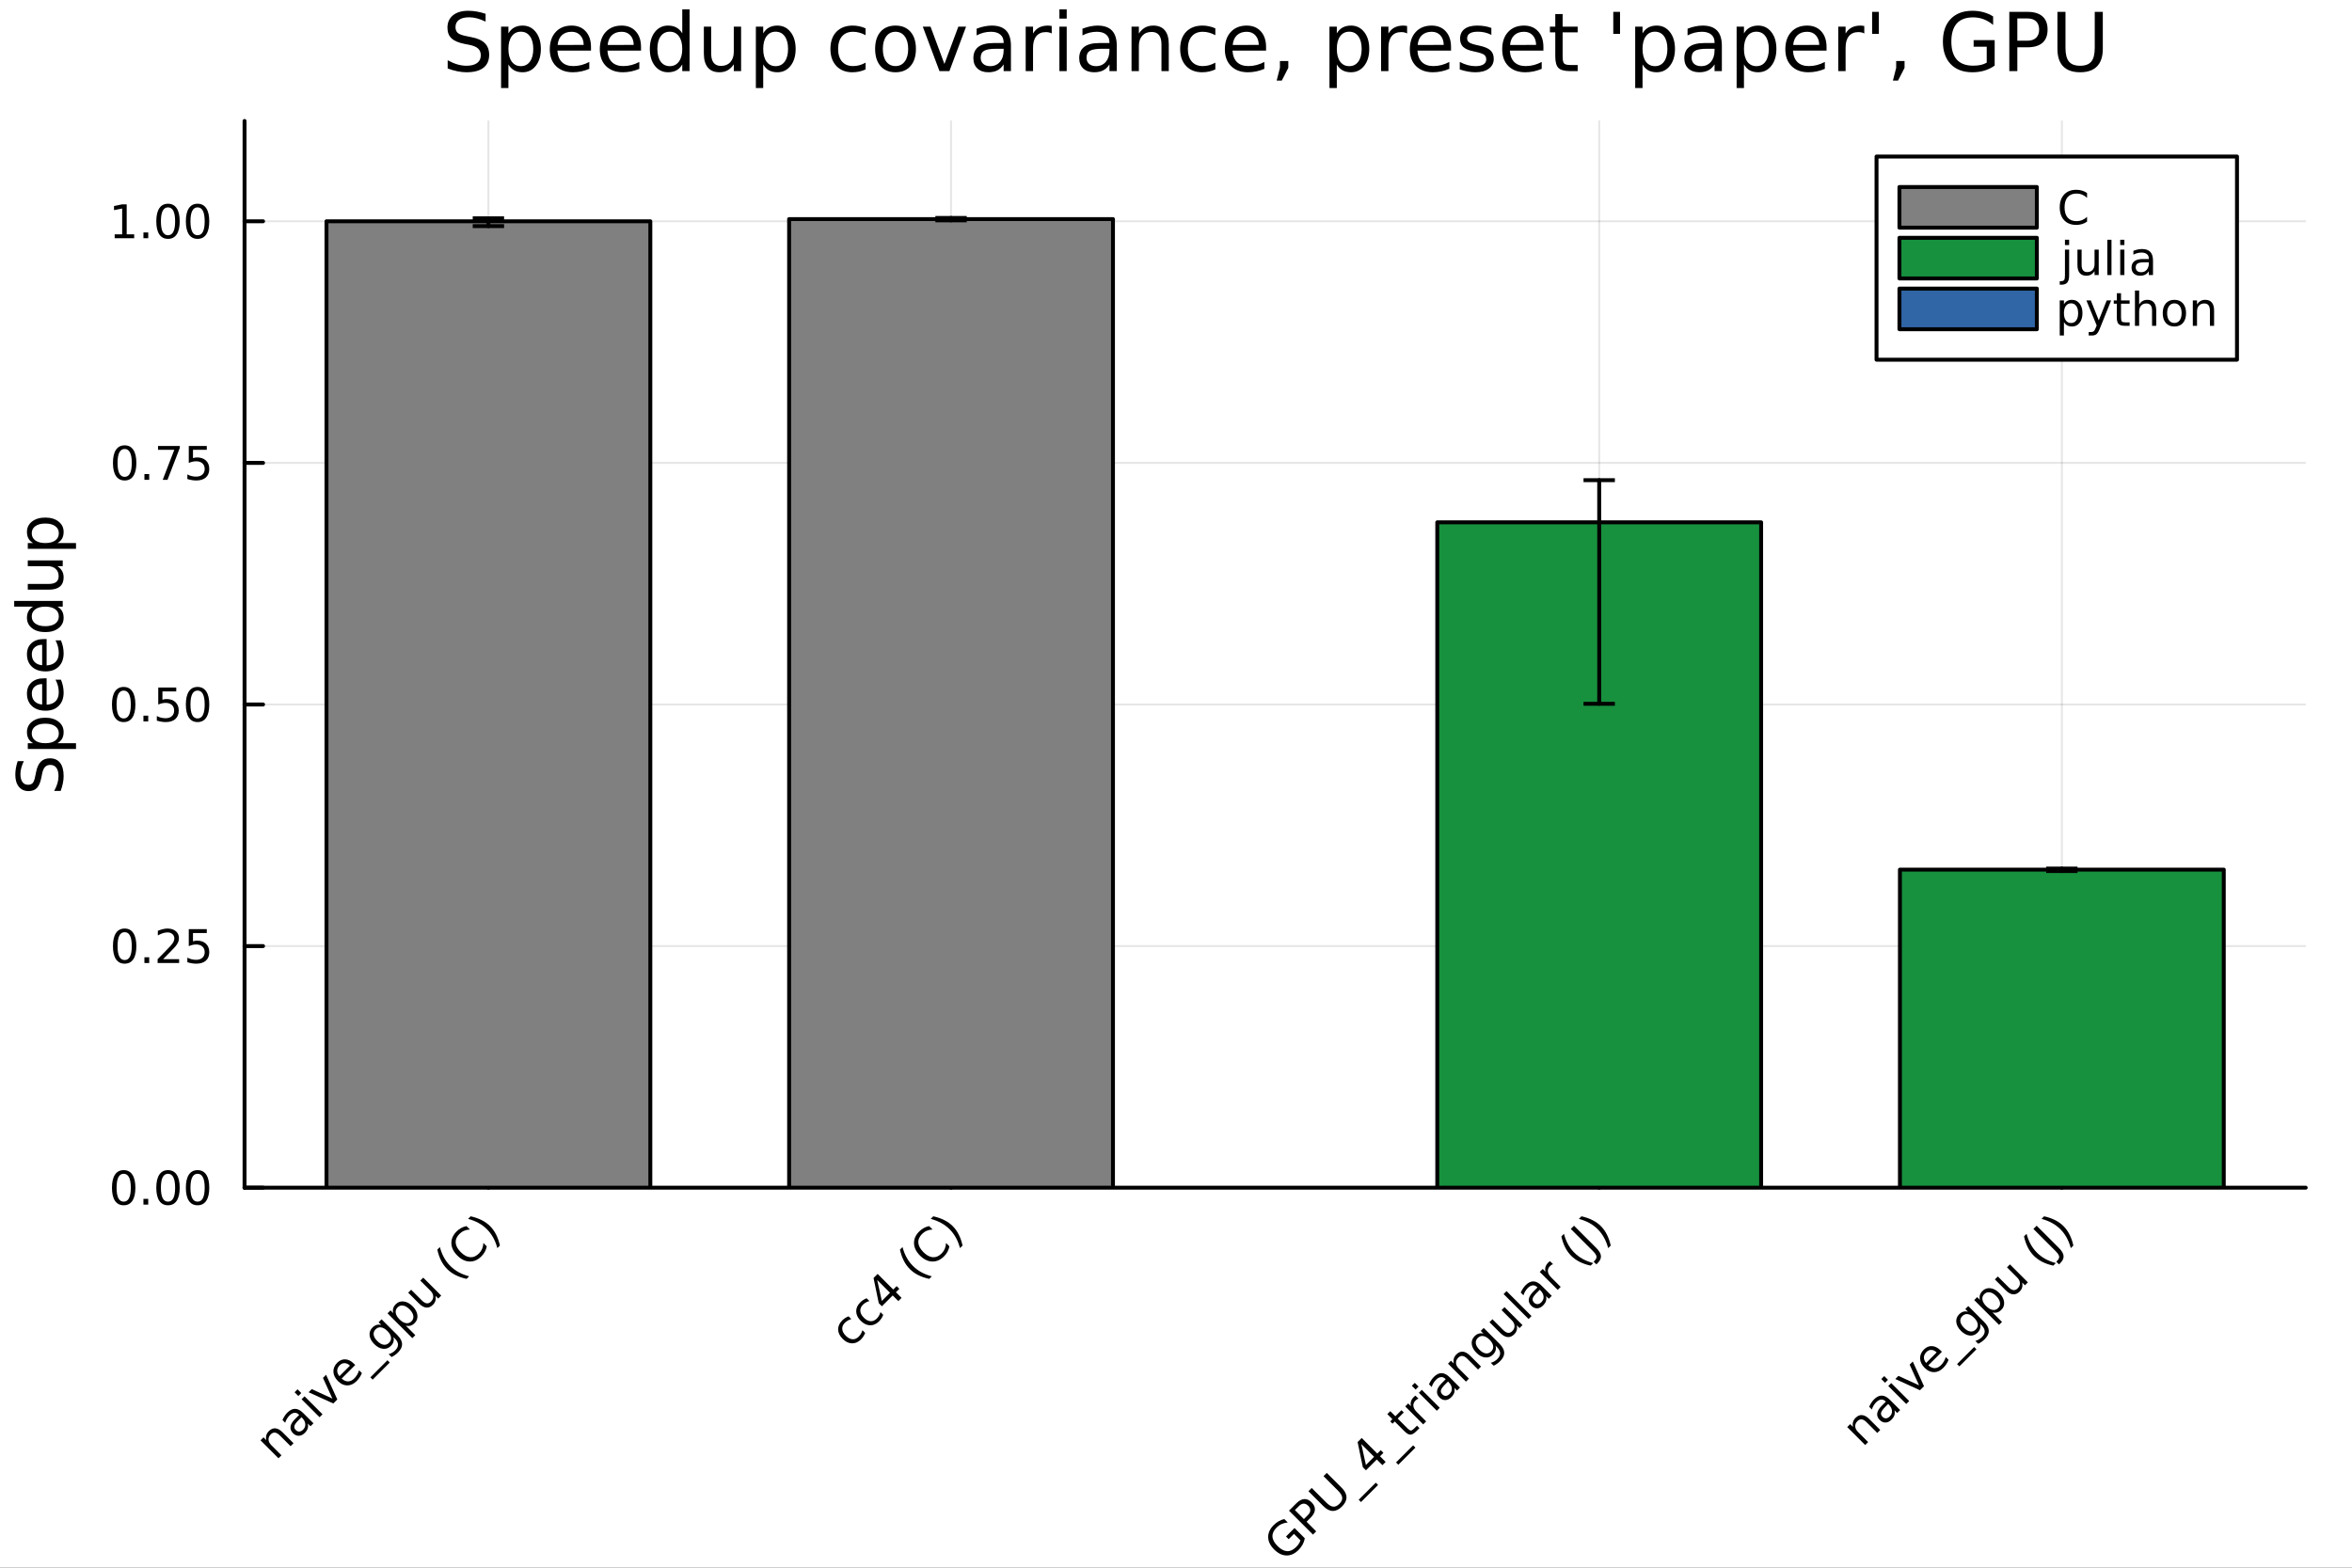 <?xml version="1.0" encoding="utf-8"?>
<svg xmlns="http://www.w3.org/2000/svg" xmlns:xlink="http://www.w3.org/1999/xlink" width="600" height="400" viewBox="0 0 2400 1600">
<rect x="0" y="0" width="2400" height="1600" fill="#333333" stroke="none"/>
<defs>
  <clipPath id="clip380">
    <rect x="0" y="0" width="2400" height="1600"/>
  </clipPath>
</defs>
<path clip-path="url(#clip380)" d="M0 1600 L2400 1600 L2400 0 L0 0  Z" fill="#ffffff" fill-rule="evenodd" fill-opacity="1"/>
<defs>
  <clipPath id="clip381">
    <rect x="480" y="0" width="1681" height="1600"/>
  </clipPath>
</defs>
<path clip-path="url(#clip380)" d="M249.542 1212.17 L2352.76 1212.17 L2352.76 123.472 L249.542 123.472  Z" fill="#ffffff" fill-rule="evenodd" fill-opacity="1"/>
<defs>
  <clipPath id="clip382">
    <rect x="249" y="123" width="2104" height="1090"/>
  </clipPath>
</defs>
<polyline clip-path="url(#clip382)" style="stroke:#000000; stroke-linecap:round; stroke-linejoin:round; stroke-width:2; stroke-opacity:0.1; fill:none" points="498.372,1212.17 498.372,123.472 "/>
<polyline clip-path="url(#clip382)" style="stroke:#000000; stroke-linecap:round; stroke-linejoin:round; stroke-width:2; stroke-opacity:0.1; fill:none" points="970.455,1212.17 970.455,123.472 "/>
<polyline clip-path="url(#clip382)" style="stroke:#000000; stroke-linecap:round; stroke-linejoin:round; stroke-width:2; stroke-opacity:0.1; fill:none" points="1631.84,1212.17 1631.84,123.472 "/>
<polyline clip-path="url(#clip382)" style="stroke:#000000; stroke-linecap:round; stroke-linejoin:round; stroke-width:2; stroke-opacity:0.1; fill:none" points="2103.93,1212.17 2103.93,123.472 "/>
<polyline clip-path="url(#clip380)" style="stroke:#000000; stroke-linecap:round; stroke-linejoin:round; stroke-width:4; stroke-opacity:1; fill:none" points="249.542,1212.17 2352.76,1212.17 "/>
<polyline clip-path="url(#clip380)" style="stroke:#000000; stroke-linecap:round; stroke-linejoin:round; stroke-width:4; stroke-opacity:1; fill:none" points="498.372,1212.17 498.372,1193.27 "/>
<polyline clip-path="url(#clip380)" style="stroke:#000000; stroke-linecap:round; stroke-linejoin:round; stroke-width:4; stroke-opacity:1; fill:none" points="970.455,1212.17 970.455,1193.27 "/>
<polyline clip-path="url(#clip380)" style="stroke:#000000; stroke-linecap:round; stroke-linejoin:round; stroke-width:4; stroke-opacity:1; fill:none" points="1631.84,1212.17 1631.84,1193.27 "/>
<polyline clip-path="url(#clip380)" style="stroke:#000000; stroke-linecap:round; stroke-linejoin:round; stroke-width:4; stroke-opacity:1; fill:none" points="2103.93,1212.17 2103.93,1193.27 "/>
<path clip-path="url(#clip380)" d="M288.459 1461.92 L299.524 1472.98 L296.512 1475.99 L285.546 1465.03 Q282.943 1462.43 280.635 1462.15 Q278.327 1461.87 276.298 1463.9 Q273.859 1466.34 274.006 1469.3 Q274.153 1472.26 276.838 1474.95 L287.199 1485.31 L284.171 1488.34 L265.838 1470 L268.866 1466.98 L271.715 1469.82 Q271.142 1467.09 271.78 1464.82 Q272.435 1462.52 274.35 1460.61 Q277.509 1457.45 281.093 1457.79 Q284.662 1458.12 288.459 1461.92 Z" fill="#000000" fill-rule="nonzero" fill-opacity="1" /><path clip-path="url(#clip380)" d="M304.647 1449.43 Q300.997 1453.08 300.424 1455.32 Q299.851 1457.56 301.865 1459.58 Q303.469 1461.18 305.466 1461.08 Q307.463 1460.95 309.279 1459.14 Q311.784 1456.63 311.522 1453.36 Q311.26 1450.05 308.314 1447.1 L307.643 1446.43 L304.647 1449.43 M309.41 1442.18 L319.87 1452.64 L316.858 1455.65 L314.075 1452.87 Q314.714 1455.57 313.977 1457.91 Q313.224 1460.23 310.998 1462.46 Q308.183 1465.27 304.942 1465.37 Q301.701 1465.44 299.049 1462.79 Q295.956 1459.69 296.447 1456.06 Q296.954 1452.41 301.063 1448.3 L305.286 1444.08 L304.991 1443.78 Q302.912 1441.7 300.408 1441.95 Q297.904 1442.16 295.432 1444.63 Q293.861 1446.2 292.748 1448.07 Q291.635 1449.94 291.013 1452.06 L288.23 1449.28 Q289.245 1446.99 290.489 1445.12 Q291.716 1443.24 293.19 1441.77 Q297.167 1437.79 301.194 1437.89 Q305.22 1437.99 309.41 1442.18 Z" fill="#000000" fill-rule="nonzero" fill-opacity="1" /><path clip-path="url(#clip380)" d="M307.741 1428.1 L310.753 1425.09 L329.085 1443.42 L326.073 1446.43 L307.741 1428.1 M300.604 1420.96 L303.616 1417.95 L307.43 1421.77 L304.418 1424.78 L300.604 1420.96 Z" fill="#000000" fill-rule="nonzero" fill-opacity="1" /><path clip-path="url(#clip380)" d="M314.894 1420.95 L318.085 1417.76 L339.2 1427.41 L329.543 1406.3 L332.735 1403.11 L344.193 1428.31 L340.101 1432.41 L314.894 1420.95 Z" fill="#000000" fill-rule="nonzero" fill-opacity="1" /><path clip-path="url(#clip380)" d="M360.986 1391.68 L362.459 1393.16 L348.612 1407 Q351.918 1409.92 355.225 1409.88 Q358.531 1409.82 361.526 1406.82 Q363.261 1405.09 364.456 1403.04 Q365.668 1400.98 366.421 1398.52 L369.269 1401.37 Q368.336 1403.68 366.993 1405.74 Q365.651 1407.8 363.9 1409.56 Q359.513 1413.94 354.39 1413.96 Q349.283 1413.96 344.929 1409.61 Q340.428 1405.1 340.215 1400.05 Q340.002 1394.96 344.127 1390.83 Q347.826 1387.13 352.36 1387.38 Q356.894 1387.59 360.986 1391.68 M357.091 1393.81 Q354.586 1391.37 351.755 1391.26 Q348.939 1391.13 346.713 1393.35 Q344.193 1395.87 344.094 1398.82 Q344.013 1401.75 346.37 1404.56 L357.091 1393.81 Z" fill="#000000" fill-rule="nonzero" fill-opacity="1" /><path clip-path="url(#clip380)" d="M395.343 1388.29 L397.684 1390.63 L380.268 1408.05 L377.927 1405.71 L395.343 1388.29 Z" fill="#000000" fill-rule="nonzero" fill-opacity="1" /><path clip-path="url(#clip380)" d="M395.294 1358.46 Q392.02 1355.18 388.861 1354.74 Q385.719 1354.28 383.28 1356.72 Q380.857 1359.14 381.299 1362.3 Q381.757 1365.44 385.031 1368.72 Q388.288 1371.98 391.431 1372.43 Q394.59 1372.88 397.013 1370.45 Q399.451 1368.01 398.993 1364.87 Q398.551 1361.71 395.294 1358.46 M405.409 1362.55 Q410.091 1367.23 410.287 1371.58 Q410.5 1375.95 406.211 1380.24 Q404.624 1381.83 402.971 1382.99 Q401.334 1384.17 399.517 1385 L396.587 1382.07 Q398.633 1381.47 400.27 1380.52 Q401.907 1379.57 403.249 1378.23 Q406.211 1375.27 406.13 1372.24 Q406.064 1369.23 402.938 1366.1 L401.448 1364.61 Q402.136 1367.16 401.481 1369.42 Q400.826 1371.68 398.797 1373.71 Q395.425 1377.08 390.793 1376.57 Q386.16 1376.07 381.921 1371.83 Q377.665 1367.57 377.158 1362.94 Q376.651 1358.31 380.022 1354.94 Q382.052 1352.91 384.311 1352.25 Q386.57 1351.6 389.123 1352.28 L386.341 1349.5 L389.352 1346.49 L405.409 1362.55 Z" fill="#000000" fill-rule="nonzero" fill-opacity="1" /><path clip-path="url(#clip380)" d="M414.052 1352.96 L423.774 1362.68 L420.746 1365.71 L395.441 1340.4 L398.469 1337.37 L401.252 1340.16 Q400.564 1337.57 401.219 1335.34 Q401.874 1333.08 403.887 1331.07 Q407.226 1327.73 411.957 1328.3 Q416.703 1328.86 421.025 1333.18 Q425.346 1337.5 425.902 1342.25 Q426.475 1346.98 423.136 1350.32 Q421.123 1352.33 418.88 1353 Q416.638 1353.64 414.052 1352.96 M417.898 1336.31 Q414.576 1332.99 411.318 1332.48 Q408.061 1331.94 405.671 1334.33 Q403.282 1336.72 403.805 1339.99 Q404.329 1343.23 407.652 1346.56 Q410.975 1349.88 414.232 1350.42 Q417.489 1350.93 419.879 1348.54 Q422.269 1346.15 421.745 1342.91 Q421.221 1339.63 417.898 1336.31 Z" fill="#000000" fill-rule="nonzero" fill-opacity="1" /><path clip-path="url(#clip380)" d="M427.621 1330.42 L416.523 1319.32 L419.535 1316.31 L430.518 1327.29 Q433.121 1329.89 435.445 1330.19 Q437.753 1330.47 439.782 1328.44 Q442.221 1326 442.074 1323.03 Q441.943 1320.06 439.259 1317.37 L428.865 1306.98 L431.877 1303.97 L450.209 1322.3 L447.197 1325.31 L444.382 1322.49 Q444.955 1325.26 444.316 1327.54 Q443.678 1329.78 441.763 1331.69 Q438.604 1334.85 435.003 1334.52 Q431.402 1334.2 427.621 1330.42 M423.66 1311.3 L423.66 1311.3 Z" fill="#000000" fill-rule="nonzero" fill-opacity="1" /><path clip-path="url(#clip380)" d="M448.867 1272.77 Q450.438 1278.73 453.057 1283.47 Q455.676 1288.22 459.457 1292 Q463.238 1295.78 468.017 1298.43 Q472.797 1301.05 478.722 1302.62 L476.103 1305.24 Q469.802 1303.85 464.858 1301.36 Q459.932 1298.86 456.265 1295.19 Q452.615 1291.54 450.127 1286.63 Q447.639 1281.72 446.248 1275.39 L448.867 1272.77 Z" fill="#000000" fill-rule="nonzero" fill-opacity="1" /><path clip-path="url(#clip380)" d="M476.021 1251.37 L479.508 1254.86 Q476.283 1254.98 473.615 1256.11 Q470.964 1257.22 468.836 1259.35 Q464.646 1263.54 464.989 1268.33 Q465.317 1273.11 470.162 1277.96 Q474.99 1282.79 479.786 1283.13 Q484.566 1283.46 488.756 1279.27 Q490.884 1277.14 491.997 1274.49 Q493.126 1271.82 493.241 1268.59 L496.694 1272.05 Q496.138 1274.96 494.779 1277.5 Q493.437 1280.02 491.277 1282.18 Q485.728 1287.73 479.148 1287.53 Q472.551 1287.32 466.675 1281.44 Q460.783 1275.55 460.586 1268.97 Q460.374 1262.37 465.922 1256.83 Q468.116 1254.63 470.636 1253.29 Q473.157 1251.91 476.021 1251.37 Z" fill="#000000" fill-rule="nonzero" fill-opacity="1" /><path clip-path="url(#clip380)" d="M477.642 1243.99 L480.261 1241.37 Q486.579 1242.78 491.489 1245.27 Q496.416 1247.74 500.066 1251.39 Q503.733 1255.06 506.221 1260 Q508.725 1264.93 510.116 1271.23 L507.497 1273.85 Q505.926 1267.92 503.291 1263.16 Q500.656 1258.36 496.874 1254.58 Q493.093 1250.8 488.33 1248.2 Q483.584 1245.58 477.642 1243.99 Z" fill="#000000" fill-rule="nonzero" fill-opacity="1" /><path clip-path="url(#clip380)" d="M865.871 1343.46 L868.686 1346.28 Q866.706 1346.85 865.069 1347.8 Q863.432 1348.72 862.123 1350.03 Q859.193 1352.96 859.438 1356.44 Q859.667 1359.91 863.023 1363.27 Q866.378 1366.62 869.865 1366.87 Q873.335 1367.1 876.265 1364.17 Q877.574 1362.86 878.507 1361.24 Q879.44 1359.58 880.013 1357.6 L882.795 1360.39 Q882.124 1362.24 881.06 1363.89 Q880.013 1365.53 878.491 1367.05 Q874.35 1371.19 869.308 1371.03 Q864.267 1370.86 859.847 1366.44 Q855.362 1361.96 855.248 1356.93 Q855.15 1351.89 859.438 1347.6 Q860.829 1346.21 862.45 1345.18 Q864.054 1344.13 865.871 1343.46 Z" fill="#000000" fill-rule="nonzero" fill-opacity="1" /><path clip-path="url(#clip380)" d="M884.301 1325.03 L887.117 1327.85 Q885.136 1328.42 883.499 1329.37 Q881.862 1330.29 880.553 1331.59 Q877.623 1334.52 877.869 1338.01 Q878.098 1341.48 881.453 1344.84 Q884.809 1348.19 888.295 1348.44 Q891.765 1348.67 894.695 1345.74 Q896.005 1344.43 896.938 1342.81 Q897.871 1341.15 898.443 1339.17 L901.226 1341.96 Q900.555 1343.81 899.491 1345.46 Q898.443 1347.1 896.921 1348.62 Q892.78 1352.76 887.739 1352.6 Q882.697 1352.43 878.278 1348.01 Q873.793 1343.53 873.678 1338.5 Q873.58 1333.46 877.869 1329.17 Q879.26 1327.78 880.88 1326.75 Q882.484 1325.7 884.301 1325.03 Z" fill="#000000" fill-rule="nonzero" fill-opacity="1" /><path clip-path="url(#clip380)" d="M895.121 1306.36 L899.818 1327.75 L908.166 1319.4 L895.121 1306.36 M891.372 1304.34 L895.53 1300.18 L911.456 1316.11 L914.942 1312.62 L917.692 1315.37 L914.206 1318.86 L919.967 1324.62 L916.677 1327.91 L910.916 1322.15 L899.884 1333.18 L896.692 1329.99 L891.372 1304.34 Z" fill="#000000" fill-rule="nonzero" fill-opacity="1" /><path clip-path="url(#clip380)" d="M920.95 1272.77 Q922.521 1278.73 925.14 1283.47 Q927.759 1288.22 931.54 1292 Q935.321 1295.78 940.1 1298.43 Q944.88 1301.05 950.805 1302.62 L948.186 1305.24 Q941.884 1303.85 936.941 1301.36 Q932.014 1298.86 928.348 1295.19 Q924.698 1291.54 922.21 1286.63 Q919.722 1281.72 918.331 1275.39 L920.95 1272.77 Z" fill="#000000" fill-rule="nonzero" fill-opacity="1" /><path clip-path="url(#clip380)" d="M948.104 1251.37 L951.591 1254.86 Q948.366 1254.98 945.698 1256.11 Q943.047 1257.22 940.919 1259.35 Q936.728 1263.54 937.072 1268.33 Q937.4 1273.11 942.245 1277.96 Q947.073 1282.79 951.869 1283.13 Q956.648 1283.46 960.839 1279.27 Q962.967 1277.14 964.08 1274.49 Q965.209 1271.82 965.324 1268.59 L968.777 1272.05 Q968.221 1274.96 966.862 1277.5 Q965.52 1280.02 963.359 1282.18 Q957.811 1287.73 951.231 1287.53 Q944.634 1287.32 938.758 1281.44 Q932.866 1275.55 932.669 1268.97 Q932.456 1262.37 938.005 1256.83 Q940.198 1254.63 942.719 1253.29 Q945.24 1251.91 948.104 1251.37 Z" fill="#000000" fill-rule="nonzero" fill-opacity="1" /><path clip-path="url(#clip380)" d="M949.725 1243.99 L952.344 1241.37 Q958.662 1242.78 963.572 1245.27 Q968.499 1247.74 972.149 1251.39 Q975.816 1255.06 978.303 1260 Q980.808 1264.93 982.199 1271.23 L979.58 1273.85 Q978.009 1267.92 975.374 1263.16 Q972.738 1258.36 968.957 1254.58 Q965.176 1250.8 960.413 1248.2 Q955.666 1245.58 949.725 1243.99 Z" fill="#000000" fill-rule="nonzero" fill-opacity="1" /><path clip-path="url(#clip380)" d="M1326.95 1572.06 L1320.38 1565.5 L1314.98 1570.9 L1312.26 1568.18 L1320.94 1559.5 L1331.43 1570 Q1330.87 1573.27 1329.27 1576.28 Q1327.65 1579.28 1325.03 1581.9 Q1319.3 1587.63 1312.72 1587.53 Q1306.14 1587.4 1300.17 1581.42 Q1294.18 1575.43 1294.06 1568.87 Q1293.95 1562.27 1299.68 1556.54 Q1302.07 1554.15 1304.8 1552.6 Q1307.55 1551.03 1310.51 1550.35 L1314.03 1553.87 Q1310.64 1554.15 1307.8 1555.43 Q1304.95 1556.71 1302.67 1558.98 Q1298.19 1563.47 1298.43 1568.23 Q1298.69 1572.98 1303.65 1577.94 Q1308.6 1582.88 1313.34 1583.14 Q1318.11 1583.39 1322.59 1578.9 Q1324.34 1577.15 1325.42 1575.48 Q1326.49 1573.79 1326.95 1572.06 Z" fill="#000000" fill-rule="nonzero" fill-opacity="1" /><path clip-path="url(#clip380)" d="M1321.33 1541.21 L1330.51 1550.39 L1334.67 1546.23 Q1336.98 1543.92 1337.04 1541.47 Q1337.11 1539.01 1334.9 1536.8 Q1332.71 1534.61 1330.25 1534.67 Q1327.8 1534.74 1325.49 1537.05 L1321.33 1541.21 M1315.31 1541.79 L1322.77 1534.33 Q1326.88 1530.22 1330.84 1529.99 Q1334.8 1529.73 1338.39 1533.32 Q1342 1536.93 1341.74 1540.89 Q1341.5 1544.84 1337.39 1548.95 L1333.23 1553.1 L1343.05 1562.93 L1339.75 1566.23 L1315.31 1541.79 Z" fill="#000000" fill-rule="nonzero" fill-opacity="1" /><path clip-path="url(#clip380)" d="M1335.15 1521.96 L1338.47 1518.63 L1353.31 1533.48 Q1357.24 1537.41 1360.4 1537.72 Q1363.54 1538.01 1366.74 1534.82 Q1369.91 1531.65 1369.62 1528.5 Q1369.31 1525.34 1365.38 1521.42 L1350.53 1506.57 L1353.85 1503.25 L1369.11 1518.5 Q1373.89 1523.28 1373.95 1528.09 Q1374.04 1532.89 1369.42 1537.51 Q1364.79 1542.14 1359.98 1542.07 Q1355.18 1541.99 1350.4 1537.21 L1335.15 1521.96 Z" fill="#000000" fill-rule="nonzero" fill-opacity="1" /><path clip-path="url(#clip380)" d="M1403.86 1513.25 L1406.2 1515.59 L1388.78 1533 L1386.44 1530.66 L1403.86 1513.25 Z" fill="#000000" fill-rule="nonzero" fill-opacity="1" /><path clip-path="url(#clip380)" d="M1389.08 1473.78 L1393.78 1495.18 L1402.12 1486.83 L1389.08 1473.78 M1385.33 1471.77 L1389.49 1467.61 L1405.41 1483.54 L1408.9 1480.05 L1411.65 1482.8 L1408.16 1486.29 L1413.93 1492.05 L1410.64 1495.34 L1404.87 1489.58 L1393.84 1500.61 L1390.65 1497.42 L1385.33 1471.77 Z" fill="#000000" fill-rule="nonzero" fill-opacity="1" /><path clip-path="url(#clip380)" d="M1441.95 1475.16 L1444.29 1477.5 L1426.87 1494.92 L1424.53 1492.58 L1441.95 1475.16 Z" fill="#000000" fill-rule="nonzero" fill-opacity="1" /><path clip-path="url(#clip380)" d="M1418.66 1440.25 L1423.86 1445.45 L1430.06 1439.25 L1432.41 1441.59 L1426.2 1447.79 L1436.15 1457.74 Q1438.4 1459.99 1439.64 1460.02 Q1440.9 1460.04 1442.78 1458.15 L1445.88 1455.06 L1448.4 1457.58 L1445.3 1460.67 Q1441.82 1464.16 1439.2 1464.19 Q1436.56 1464.21 1433.13 1460.77 L1423.17 1450.82 L1420.96 1453.03 L1418.62 1450.69 L1420.83 1448.48 L1415.63 1443.27 L1418.66 1440.25 Z" fill="#000000" fill-rule="nonzero" fill-opacity="1" /><path clip-path="url(#clip380)" d="M1447.46 1427.48 Q1446.66 1427.69 1445.93 1428.17 Q1445.19 1428.61 1444.47 1429.33 Q1441.92 1431.88 1442.21 1434.93 Q1442.5 1437.94 1445.61 1441.05 L1455.27 1450.71 L1452.24 1453.73 L1433.91 1435.4 L1436.94 1432.37 L1439.79 1435.22 Q1439.07 1432.6 1439.79 1430.28 Q1440.49 1427.94 1442.67 1425.76 Q1442.98 1425.45 1443.4 1425.12 Q1443.81 1424.78 1444.35 1424.4 L1447.46 1427.48 Z" fill="#000000" fill-rule="nonzero" fill-opacity="1" /><path clip-path="url(#clip380)" d="M1447.81 1421.51 L1450.82 1418.49 L1469.15 1436.83 L1466.14 1439.84 L1447.81 1421.51 M1440.67 1414.37 L1443.68 1411.36 L1447.5 1415.17 L1444.49 1418.18 L1440.67 1414.37 Z" fill="#000000" fill-rule="nonzero" fill-opacity="1" /><path clip-path="url(#clip380)" d="M1474.57 1412.98 Q1470.92 1416.63 1470.35 1418.87 Q1469.77 1421.11 1471.79 1423.13 Q1473.39 1424.73 1475.39 1424.63 Q1477.39 1424.5 1479.2 1422.68 Q1481.71 1420.18 1481.44 1416.91 Q1481.18 1413.6 1478.24 1410.65 L1477.57 1409.98 L1474.57 1412.98 M1479.33 1405.73 L1489.79 1416.19 L1486.78 1419.2 L1484 1416.41 Q1484.64 1419.12 1483.9 1421.46 Q1483.15 1423.78 1480.92 1426.01 Q1478.11 1428.82 1474.86 1428.92 Q1471.62 1428.99 1468.97 1426.33 Q1465.88 1423.24 1466.37 1419.61 Q1466.88 1415.96 1470.99 1411.85 L1475.21 1407.62 L1474.91 1407.33 Q1472.83 1405.25 1470.33 1405.5 Q1467.83 1405.71 1465.35 1408.18 Q1463.78 1409.75 1462.67 1411.62 Q1461.56 1413.48 1460.94 1415.61 L1458.15 1412.83 Q1459.17 1410.54 1460.41 1408.67 Q1461.64 1406.79 1463.11 1405.32 Q1467.09 1401.34 1471.12 1401.44 Q1475.14 1401.54 1479.33 1405.73 Z" fill="#000000" fill-rule="nonzero" fill-opacity="1" /><path clip-path="url(#clip380)" d="M1500.17 1383.68 L1511.23 1394.74 L1508.22 1397.75 L1497.26 1386.79 Q1494.65 1384.19 1492.35 1383.91 Q1490.04 1383.63 1488.01 1385.66 Q1485.57 1388.1 1485.72 1391.06 Q1485.86 1394.02 1488.55 1396.71 L1498.91 1407.07 L1495.88 1410.1 L1477.55 1391.76 L1480.58 1388.74 L1483.43 1391.58 Q1482.85 1388.85 1483.49 1386.58 Q1484.15 1384.28 1486.06 1382.37 Q1489.22 1379.21 1492.8 1379.55 Q1496.37 1379.88 1500.17 1383.68 Z" fill="#000000" fill-rule="nonzero" fill-opacity="1" /><path clip-path="url(#clip380)" d="M1519.93 1367.29 Q1516.65 1364.02 1513.49 1363.58 Q1510.35 1363.12 1507.91 1365.56 Q1505.49 1367.98 1505.93 1371.14 Q1506.39 1374.28 1509.66 1377.56 Q1512.92 1380.81 1516.06 1381.27 Q1519.22 1381.71 1521.64 1379.29 Q1524.08 1376.85 1523.63 1373.71 Q1523.18 1370.55 1519.93 1367.29 M1530.04 1371.39 Q1534.72 1376.07 1534.92 1380.42 Q1535.13 1384.79 1530.84 1389.08 Q1529.26 1390.67 1527.6 1391.83 Q1525.97 1393.01 1524.15 1393.84 L1521.22 1390.91 Q1523.27 1390.31 1524.9 1389.36 Q1526.54 1388.41 1527.88 1387.07 Q1530.84 1384.1 1530.76 1381.08 Q1530.7 1378.06 1527.57 1374.94 L1526.08 1373.45 Q1526.77 1376 1526.11 1378.26 Q1525.46 1380.52 1523.43 1382.55 Q1520.06 1385.92 1515.42 1385.41 Q1510.79 1384.91 1506.55 1380.67 Q1502.3 1376.41 1501.79 1371.78 Q1501.28 1367.15 1504.65 1363.77 Q1506.68 1361.75 1508.94 1361.09 Q1511.2 1360.44 1513.76 1361.12 L1510.97 1358.34 L1513.98 1355.33 L1530.04 1371.39 Z" fill="#000000" fill-rule="nonzero" fill-opacity="1" /><path clip-path="url(#clip380)" d="M1530.97 1360.53 L1519.88 1349.44 L1522.89 1346.42 L1533.87 1357.41 Q1536.47 1360.01 1538.8 1360.3 Q1541.11 1360.58 1543.14 1358.55 Q1545.57 1356.11 1545.43 1353.15 Q1545.3 1350.17 1542.61 1347.49 L1532.22 1337.09 L1535.23 1334.08 L1553.56 1352.42 L1550.55 1355.43 L1547.74 1352.61 Q1548.31 1355.38 1547.67 1357.65 Q1547.03 1359.9 1545.12 1361.81 Q1541.96 1364.97 1538.36 1364.64 Q1534.76 1364.31 1530.97 1360.53 M1527.01 1341.42 L1527.01 1341.42 Z" fill="#000000" fill-rule="nonzero" fill-opacity="1" /><path clip-path="url(#clip380)" d="M1534.3 1320.74 L1537.31 1317.73 L1562.78 1343.2 L1559.77 1346.21 L1534.3 1320.74 Z" fill="#000000" fill-rule="nonzero" fill-opacity="1" /><path clip-path="url(#clip380)" d="M1568.2 1319.35 Q1564.55 1323 1563.97 1325.24 Q1563.4 1327.49 1565.41 1329.5 Q1567.02 1331.1 1569.01 1331.01 Q1571.01 1330.87 1572.83 1329.06 Q1575.33 1326.55 1575.07 1323.28 Q1574.81 1319.97 1571.86 1317.03 L1571.19 1316.36 L1568.2 1319.35 M1572.96 1312.1 L1583.42 1322.56 L1580.41 1325.57 L1577.62 1322.79 Q1578.26 1325.49 1577.53 1327.83 Q1576.77 1330.15 1574.55 1332.38 Q1571.73 1335.2 1568.49 1335.29 Q1565.25 1335.36 1562.6 1332.71 Q1559.5 1329.61 1560 1325.98 Q1560.5 1322.33 1564.61 1318.22 L1568.83 1314 L1568.54 1313.7 Q1566.46 1311.63 1563.96 1311.87 Q1561.45 1312.08 1558.98 1314.56 Q1557.41 1316.13 1556.3 1317.99 Q1555.18 1319.86 1554.56 1321.99 L1551.78 1319.2 Q1552.79 1316.91 1554.04 1315.05 Q1555.26 1313.16 1556.74 1311.69 Q1560.72 1307.71 1564.74 1307.81 Q1568.77 1307.91 1572.96 1312.1 Z" fill="#000000" fill-rule="nonzero" fill-opacity="1" /><path clip-path="url(#clip380)" d="M1584.73 1290.22 Q1583.93 1290.43 1583.19 1290.9 Q1582.45 1291.35 1581.73 1292.07 Q1579.18 1294.62 1579.47 1297.66 Q1579.77 1300.68 1582.88 1303.79 L1592.53 1313.44 L1589.51 1316.47 L1571.17 1298.14 L1574.2 1295.11 L1577.05 1297.96 Q1576.33 1295.34 1577.05 1293.02 Q1577.75 1290.67 1579.93 1288.5 Q1580.24 1288.19 1580.67 1287.86 Q1581.08 1287.52 1581.62 1287.14 L1584.73 1290.22 Z" fill="#000000" fill-rule="nonzero" fill-opacity="1" /><path clip-path="url(#clip380)" d="M1595.86 1259.25 Q1597.43 1265.21 1600.05 1269.95 Q1602.67 1274.7 1606.45 1278.48 Q1610.23 1282.26 1615.01 1284.91 Q1619.79 1287.53 1625.71 1289.1 L1623.09 1291.72 Q1616.79 1290.33 1611.85 1287.84 Q1606.92 1285.34 1603.26 1281.67 Q1599.61 1278.02 1597.12 1273.11 Q1594.63 1268.2 1593.24 1261.87 L1595.86 1259.25 Z" fill="#000000" fill-rule="nonzero" fill-opacity="1" /><path clip-path="url(#clip380)" d="M1602.83 1254.27 L1606.14 1250.97 L1628.87 1273.7 Q1633.29 1278.12 1633.6 1281.8 Q1633.93 1285.47 1630.21 1289.19 L1628.95 1290.45 L1626.17 1287.66 L1627.2 1286.63 Q1629.4 1284.44 1629.07 1282.31 Q1628.74 1280.18 1625.57 1277.01 L1602.83 1254.27 Z" fill="#000000" fill-rule="nonzero" fill-opacity="1" /><path clip-path="url(#clip380)" d="M1611.11 1243.99 L1613.73 1241.37 Q1620.05 1242.78 1624.96 1245.27 Q1629.89 1247.74 1633.54 1251.39 Q1637.2 1255.06 1639.69 1260 Q1642.2 1264.93 1643.59 1271.23 L1640.97 1273.85 Q1639.4 1267.92 1636.76 1263.16 Q1634.13 1258.36 1630.35 1254.58 Q1626.56 1250.8 1621.8 1248.2 Q1617.05 1245.58 1611.11 1243.99 Z" fill="#000000" fill-rule="nonzero" fill-opacity="1" /><path clip-path="url(#clip380)" d="M1907.53 1448.4 L1918.6 1459.46 L1915.59 1462.47 L1904.62 1451.51 Q1902.02 1448.91 1899.71 1448.63 Q1897.4 1448.35 1895.37 1450.38 Q1892.93 1452.82 1893.08 1455.78 Q1893.23 1458.74 1895.91 1461.43 L1906.27 1471.79 L1903.24 1474.82 L1884.91 1456.48 L1887.94 1453.46 L1890.79 1456.3 Q1890.22 1453.57 1890.85 1451.3 Q1891.51 1449 1893.42 1447.09 Q1896.58 1443.93 1900.17 1444.27 Q1903.74 1444.6 1907.53 1448.4 Z" fill="#000000" fill-rule="nonzero" fill-opacity="1" /><path clip-path="url(#clip380)" d="M1923.72 1435.91 Q1920.07 1439.56 1919.5 1441.8 Q1918.93 1444.04 1920.94 1446.06 Q1922.54 1447.66 1924.54 1447.56 Q1926.54 1447.43 1928.35 1445.62 Q1930.86 1443.11 1930.6 1439.84 Q1930.33 1436.53 1927.39 1433.58 L1926.72 1432.91 L1923.72 1435.91 M1928.48 1428.66 L1938.94 1439.12 L1935.93 1442.13 L1933.15 1439.35 Q1933.79 1442.05 1933.05 1444.39 Q1932.3 1446.71 1930.07 1448.94 Q1927.26 1451.75 1924.02 1451.85 Q1920.77 1451.92 1918.12 1449.27 Q1915.03 1446.17 1915.52 1442.54 Q1916.03 1438.89 1920.14 1434.78 L1924.36 1430.56 L1924.06 1430.26 Q1921.99 1428.18 1919.48 1428.43 Q1916.98 1428.64 1914.51 1431.11 Q1912.93 1432.68 1911.82 1434.55 Q1910.71 1436.42 1910.09 1438.54 L1907.3 1435.76 Q1908.32 1433.47 1909.56 1431.6 Q1910.79 1429.72 1912.26 1428.25 Q1916.24 1424.27 1920.27 1424.37 Q1924.29 1424.47 1928.48 1428.66 Z" fill="#000000" fill-rule="nonzero" fill-opacity="1" /><path clip-path="url(#clip380)" d="M1926.81 1414.58 L1929.83 1411.57 L1948.16 1429.9 L1945.15 1432.91 L1926.81 1414.58 M1919.68 1407.44 L1922.69 1404.43 L1926.5 1408.25 L1923.49 1411.26 L1919.68 1407.44 Z" fill="#000000" fill-rule="nonzero" fill-opacity="1" /><path clip-path="url(#clip380)" d="M1933.97 1407.43 L1937.16 1404.24 L1958.27 1413.89 L1948.62 1392.78 L1951.81 1389.59 L1963.27 1414.79 L1959.17 1418.89 L1933.97 1407.43 Z" fill="#000000" fill-rule="nonzero" fill-opacity="1" /><path clip-path="url(#clip380)" d="M1980.06 1378.16 L1981.53 1379.64 L1967.69 1393.48 Q1970.99 1396.4 1974.3 1396.36 Q1977.6 1396.3 1980.6 1393.3 Q1982.34 1391.57 1983.53 1389.52 Q1984.74 1387.46 1985.49 1385 L1988.34 1387.85 Q1987.41 1390.16 1986.07 1392.22 Q1984.72 1394.28 1982.97 1396.04 Q1978.59 1400.42 1973.46 1400.44 Q1968.36 1400.44 1964 1396.09 Q1959.5 1391.58 1959.29 1386.53 Q1959.08 1381.44 1963.2 1377.31 Q1966.9 1373.61 1971.43 1373.86 Q1975.97 1374.07 1980.06 1378.16 M1976.16 1380.29 Q1973.66 1377.85 1970.83 1377.74 Q1968.01 1377.61 1965.79 1379.83 Q1963.27 1382.35 1963.17 1385.3 Q1963.09 1388.23 1965.44 1391.04 L1976.16 1380.29 Z" fill="#000000" fill-rule="nonzero" fill-opacity="1" /><path clip-path="url(#clip380)" d="M2014.42 1374.77 L2016.76 1377.11 L1999.34 1394.53 L1997 1392.19 L2014.42 1374.77 Z" fill="#000000" fill-rule="nonzero" fill-opacity="1" /><path clip-path="url(#clip380)" d="M2014.37 1344.94 Q2011.09 1341.66 2007.93 1341.22 Q2004.79 1340.76 2002.35 1343.2 Q1999.93 1345.62 2000.37 1348.78 Q2000.83 1351.92 2004.1 1355.2 Q2007.36 1358.46 2010.5 1358.91 Q2013.66 1359.36 2016.09 1356.93 Q2018.53 1354.49 2018.07 1351.35 Q2017.62 1348.19 2014.37 1344.94 M2024.48 1349.03 Q2029.16 1353.71 2029.36 1358.06 Q2029.57 1362.43 2025.29 1366.72 Q2023.7 1368.31 2022.04 1369.47 Q2020.41 1370.65 2018.59 1371.48 L2015.66 1368.55 Q2017.71 1367.95 2019.34 1367 Q2020.98 1366.05 2022.32 1364.71 Q2025.29 1361.75 2025.2 1358.72 Q2025.14 1355.71 2022.01 1352.58 L2020.52 1351.09 Q2021.21 1353.64 2020.55 1355.9 Q2019.9 1358.16 2017.87 1360.19 Q2014.5 1363.56 2009.87 1363.05 Q2005.23 1362.55 2000.99 1358.31 Q1996.74 1354.05 1996.23 1349.42 Q1995.72 1344.79 1999.1 1341.42 Q2001.13 1339.39 2003.38 1338.73 Q2005.64 1338.08 2008.2 1338.76 L2005.41 1335.98 L2008.43 1332.97 L2024.48 1349.03 Z" fill="#000000" fill-rule="nonzero" fill-opacity="1" /><path clip-path="url(#clip380)" d="M2033.13 1339.44 L2042.85 1349.16 L2039.82 1352.19 L2014.51 1326.88 L2017.54 1323.85 L2020.33 1326.64 Q2019.64 1324.05 2020.29 1321.82 Q2020.95 1319.56 2022.96 1317.55 Q2026.3 1314.21 2031.03 1314.78 Q2035.78 1315.34 2040.1 1319.66 Q2044.42 1323.98 2044.98 1328.73 Q2045.55 1333.46 2042.21 1336.8 Q2040.2 1338.81 2037.95 1339.48 Q2035.71 1340.12 2033.13 1339.44 M2036.97 1322.79 Q2033.65 1319.47 2030.39 1318.96 Q2027.13 1318.42 2024.74 1320.81 Q2022.36 1323.2 2022.88 1326.47 Q2023.4 1329.71 2026.73 1333.04 Q2030.05 1336.36 2033.31 1336.9 Q2036.56 1337.41 2038.95 1335.02 Q2041.34 1332.63 2040.82 1329.39 Q2040.29 1326.11 2036.97 1322.79 Z" fill="#000000" fill-rule="nonzero" fill-opacity="1" /><path clip-path="url(#clip380)" d="M2046.69 1316.9 L2035.6 1305.8 L2038.61 1302.79 L2049.59 1313.77 Q2052.19 1316.37 2054.52 1316.67 Q2056.83 1316.95 2058.86 1314.92 Q2061.29 1312.48 2061.15 1309.51 Q2061.02 1306.54 2058.33 1303.85 L2047.94 1293.46 L2050.95 1290.45 L2069.28 1308.78 L2066.27 1311.79 L2063.46 1308.97 Q2064.03 1311.74 2063.39 1314.02 Q2062.75 1316.26 2060.84 1318.17 Q2057.68 1321.33 2054.08 1321 Q2050.48 1320.68 2046.69 1316.9 M2042.73 1297.78 L2042.73 1297.78 Z" fill="#000000" fill-rule="nonzero" fill-opacity="1" /><path clip-path="url(#clip380)" d="M2067.94 1259.25 Q2069.51 1265.21 2072.13 1269.95 Q2074.75 1274.7 2078.53 1278.48 Q2082.31 1282.26 2087.09 1284.91 Q2091.87 1287.53 2097.8 1289.1 L2095.18 1291.72 Q2088.88 1290.33 2083.93 1287.84 Q2079.01 1285.34 2075.34 1281.67 Q2071.69 1278.02 2069.2 1273.11 Q2066.71 1268.2 2065.32 1261.87 L2067.94 1259.25 Z" fill="#000000" fill-rule="nonzero" fill-opacity="1" /><path clip-path="url(#clip380)" d="M2074.91 1254.27 L2078.22 1250.97 L2100.95 1273.7 Q2105.37 1278.12 2105.69 1281.8 Q2106.01 1285.47 2102.3 1289.19 L2101.04 1290.45 L2098.25 1287.66 L2099.29 1286.63 Q2101.48 1284.44 2101.15 1282.31 Q2100.82 1280.18 2097.65 1277.01 L2074.91 1254.27 Z" fill="#000000" fill-rule="nonzero" fill-opacity="1" /><path clip-path="url(#clip380)" d="M2083.2 1243.99 L2085.81 1241.37 Q2092.13 1242.78 2097.04 1245.27 Q2101.97 1247.74 2105.62 1251.39 Q2109.29 1255.06 2111.77 1260 Q2114.28 1264.93 2115.67 1271.23 L2113.05 1273.85 Q2111.48 1267.92 2108.84 1263.16 Q2106.21 1258.36 2102.43 1254.58 Q2098.65 1250.8 2093.88 1248.2 Q2089.14 1245.58 2083.2 1243.99 Z" fill="#000000" fill-rule="nonzero" fill-opacity="1" /><polyline clip-path="url(#clip382)" style="stroke:#000000; stroke-linecap:round; stroke-linejoin:round; stroke-width:2; stroke-opacity:0.1; fill:none" points="249.542,1212.17 2352.76,1212.17 "/>
<polyline clip-path="url(#clip382)" style="stroke:#000000; stroke-linecap:round; stroke-linejoin:round; stroke-width:2; stroke-opacity:0.1; fill:none" points="249.542,965.588 2352.76,965.588 "/>
<polyline clip-path="url(#clip382)" style="stroke:#000000; stroke-linecap:round; stroke-linejoin:round; stroke-width:2; stroke-opacity:0.1; fill:none" points="249.542,719.006 2352.76,719.006 "/>
<polyline clip-path="url(#clip382)" style="stroke:#000000; stroke-linecap:round; stroke-linejoin:round; stroke-width:2; stroke-opacity:0.1; fill:none" points="249.542,472.425 2352.76,472.425 "/>
<polyline clip-path="url(#clip382)" style="stroke:#000000; stroke-linecap:round; stroke-linejoin:round; stroke-width:2; stroke-opacity:0.1; fill:none" points="249.542,225.844 2352.76,225.844 "/>
<polyline clip-path="url(#clip380)" style="stroke:#000000; stroke-linecap:round; stroke-linejoin:round; stroke-width:4; stroke-opacity:1; fill:none" points="249.542,1212.17 249.542,123.472 "/>
<polyline clip-path="url(#clip380)" style="stroke:#000000; stroke-linecap:round; stroke-linejoin:round; stroke-width:4; stroke-opacity:1; fill:none" points="249.542,1212.17 268.44,1212.17 "/>
<polyline clip-path="url(#clip380)" style="stroke:#000000; stroke-linecap:round; stroke-linejoin:round; stroke-width:4; stroke-opacity:1; fill:none" points="249.542,965.588 268.44,965.588 "/>
<polyline clip-path="url(#clip380)" style="stroke:#000000; stroke-linecap:round; stroke-linejoin:round; stroke-width:4; stroke-opacity:1; fill:none" points="249.542,719.006 268.44,719.006 "/>
<polyline clip-path="url(#clip380)" style="stroke:#000000; stroke-linecap:round; stroke-linejoin:round; stroke-width:4; stroke-opacity:1; fill:none" points="249.542,472.425 268.44,472.425 "/>
<polyline clip-path="url(#clip380)" style="stroke:#000000; stroke-linecap:round; stroke-linejoin:round; stroke-width:4; stroke-opacity:1; fill:none" points="249.542,225.844 268.44,225.844 "/>
<path clip-path="url(#clip380)" d="M126.205 1197.97 Q122.593 1197.97 120.765 1201.53 Q118.959 1205.07 118.959 1212.2 Q118.959 1219.31 120.765 1222.87 Q122.593 1226.42 126.205 1226.42 Q129.839 1226.42 131.644 1222.87 Q133.473 1219.31 133.473 1212.2 Q133.473 1205.07 131.644 1201.53 Q129.839 1197.97 126.205 1197.97 M126.205 1194.26 Q132.015 1194.26 135.07 1198.87 Q138.149 1203.45 138.149 1212.2 Q138.149 1220.93 135.07 1225.54 Q132.015 1230.12 126.205 1230.12 Q120.394 1230.12 117.316 1225.54 Q114.26 1220.93 114.26 1212.2 Q114.26 1203.45 117.316 1198.87 Q120.394 1194.26 126.205 1194.26 Z" fill="#000000" fill-rule="nonzero" fill-opacity="1" /><path clip-path="url(#clip380)" d="M146.366 1223.57 L151.251 1223.57 L151.251 1229.45 L146.366 1229.45 L146.366 1223.57 Z" fill="#000000" fill-rule="nonzero" fill-opacity="1" /><path clip-path="url(#clip380)" d="M171.436 1197.97 Q167.825 1197.97 165.996 1201.53 Q164.19 1205.07 164.19 1212.2 Q164.19 1219.31 165.996 1222.87 Q167.825 1226.42 171.436 1226.42 Q175.07 1226.42 176.876 1222.87 Q178.704 1219.31 178.704 1212.2 Q178.704 1205.07 176.876 1201.53 Q175.07 1197.97 171.436 1197.97 M171.436 1194.26 Q177.246 1194.26 180.301 1198.87 Q183.38 1203.45 183.38 1212.2 Q183.38 1220.93 180.301 1225.54 Q177.246 1230.12 171.436 1230.12 Q165.626 1230.12 162.547 1225.54 Q159.491 1220.93 159.491 1212.2 Q159.491 1203.45 162.547 1198.87 Q165.626 1194.26 171.436 1194.26 Z" fill="#000000" fill-rule="nonzero" fill-opacity="1" /><path clip-path="url(#clip380)" d="M201.598 1197.97 Q197.987 1197.97 196.158 1201.53 Q194.352 1205.07 194.352 1212.2 Q194.352 1219.31 196.158 1222.87 Q197.987 1226.42 201.598 1226.42 Q205.232 1226.42 207.037 1222.87 Q208.866 1219.31 208.866 1212.2 Q208.866 1205.07 207.037 1201.53 Q205.232 1197.97 201.598 1197.97 M201.598 1194.26 Q207.408 1194.26 210.463 1198.87 Q213.542 1203.45 213.542 1212.2 Q213.542 1220.93 210.463 1225.54 Q207.408 1230.12 201.598 1230.12 Q195.787 1230.12 192.709 1225.54 Q189.653 1220.93 189.653 1212.2 Q189.653 1203.45 192.709 1198.87 Q195.787 1194.26 201.598 1194.26 Z" fill="#000000" fill-rule="nonzero" fill-opacity="1" /><path clip-path="url(#clip380)" d="M127.2 951.386 Q123.589 951.386 121.76 954.951 Q119.955 958.493 119.955 965.622 Q119.955 972.729 121.76 976.294 Q123.589 979.835 127.2 979.835 Q130.834 979.835 132.64 976.294 Q134.468 972.729 134.468 965.622 Q134.468 958.493 132.64 954.951 Q130.834 951.386 127.2 951.386 M127.2 947.683 Q133.01 947.683 136.066 952.289 Q139.144 956.872 139.144 965.622 Q139.144 974.349 136.066 978.956 Q133.01 983.539 127.2 983.539 Q121.39 983.539 118.311 978.956 Q115.256 974.349 115.256 965.622 Q115.256 956.872 118.311 952.289 Q121.39 947.683 127.2 947.683 Z" fill="#000000" fill-rule="nonzero" fill-opacity="1" /><path clip-path="url(#clip380)" d="M147.362 976.988 L152.246 976.988 L152.246 982.868 L147.362 982.868 L147.362 976.988 Z" fill="#000000" fill-rule="nonzero" fill-opacity="1" /><path clip-path="url(#clip380)" d="M166.459 978.933 L182.778 978.933 L182.778 982.868 L160.834 982.868 L160.834 978.933 Q163.496 976.178 168.079 971.548 Q172.686 966.896 173.866 965.553 Q176.112 963.03 176.991 961.294 Q177.894 959.534 177.894 957.845 Q177.894 955.09 175.95 953.354 Q174.028 951.618 170.927 951.618 Q168.727 951.618 166.274 952.382 Q163.843 953.146 161.065 954.697 L161.065 949.974 Q163.89 948.84 166.343 948.261 Q168.797 947.683 170.834 947.683 Q176.204 947.683 179.399 950.368 Q182.593 953.053 182.593 957.544 Q182.593 959.673 181.783 961.595 Q180.996 963.493 178.889 966.085 Q178.311 966.757 175.209 969.974 Q172.107 973.169 166.459 978.933 Z" fill="#000000" fill-rule="nonzero" fill-opacity="1" /><path clip-path="url(#clip380)" d="M192.639 948.308 L210.996 948.308 L210.996 952.243 L196.922 952.243 L196.922 960.715 Q197.94 960.368 198.959 960.206 Q199.977 960.021 200.996 960.021 Q206.783 960.021 210.162 963.192 Q213.542 966.363 213.542 971.78 Q213.542 977.358 210.07 980.46 Q206.598 983.539 200.278 983.539 Q198.102 983.539 195.834 983.169 Q193.588 982.798 191.181 982.057 L191.181 977.358 Q193.264 978.493 195.487 979.048 Q197.709 979.604 200.186 979.604 Q204.19 979.604 206.528 977.497 Q208.866 975.391 208.866 971.78 Q208.866 968.169 206.528 966.062 Q204.19 963.956 200.186 963.956 Q198.311 963.956 196.436 964.372 Q194.584 964.789 192.639 965.669 L192.639 948.308 Z" fill="#000000" fill-rule="nonzero" fill-opacity="1" /><path clip-path="url(#clip380)" d="M126.205 704.805 Q122.593 704.805 120.765 708.37 Q118.959 711.912 118.959 719.041 Q118.959 726.148 120.765 729.712 Q122.593 733.254 126.205 733.254 Q129.839 733.254 131.644 729.712 Q133.473 726.148 133.473 719.041 Q133.473 711.912 131.644 708.37 Q129.839 704.805 126.205 704.805 M126.205 701.101 Q132.015 701.101 135.07 705.708 Q138.149 710.291 138.149 719.041 Q138.149 727.768 135.07 732.374 Q132.015 736.958 126.205 736.958 Q120.394 736.958 117.316 732.374 Q114.26 727.768 114.26 719.041 Q114.26 710.291 117.316 705.708 Q120.394 701.101 126.205 701.101 Z" fill="#000000" fill-rule="nonzero" fill-opacity="1" /><path clip-path="url(#clip380)" d="M146.366 730.407 L151.251 730.407 L151.251 736.286 L146.366 736.286 L146.366 730.407 Z" fill="#000000" fill-rule="nonzero" fill-opacity="1" /><path clip-path="url(#clip380)" d="M161.482 701.726 L179.839 701.726 L179.839 705.662 L165.765 705.662 L165.765 714.134 Q166.783 713.787 167.802 713.625 Q168.82 713.439 169.839 713.439 Q175.626 713.439 179.005 716.611 Q182.385 719.782 182.385 725.199 Q182.385 730.777 178.913 733.879 Q175.44 736.958 169.121 736.958 Q166.945 736.958 164.677 736.587 Q162.431 736.217 160.024 735.476 L160.024 730.777 Q162.107 731.911 164.329 732.467 Q166.552 733.023 169.028 733.023 Q173.033 733.023 175.371 730.916 Q177.709 728.81 177.709 725.199 Q177.709 721.587 175.371 719.481 Q173.033 717.375 169.028 717.375 Q167.153 717.375 165.278 717.791 Q163.427 718.208 161.482 719.087 L161.482 701.726 Z" fill="#000000" fill-rule="nonzero" fill-opacity="1" /><path clip-path="url(#clip380)" d="M201.598 704.805 Q197.987 704.805 196.158 708.37 Q194.352 711.912 194.352 719.041 Q194.352 726.148 196.158 729.712 Q197.987 733.254 201.598 733.254 Q205.232 733.254 207.037 729.712 Q208.866 726.148 208.866 719.041 Q208.866 711.912 207.037 708.37 Q205.232 704.805 201.598 704.805 M201.598 701.101 Q207.408 701.101 210.463 705.708 Q213.542 710.291 213.542 719.041 Q213.542 727.768 210.463 732.374 Q207.408 736.958 201.598 736.958 Q195.787 736.958 192.709 732.374 Q189.653 727.768 189.653 719.041 Q189.653 710.291 192.709 705.708 Q195.787 701.101 201.598 701.101 Z" fill="#000000" fill-rule="nonzero" fill-opacity="1" /><path clip-path="url(#clip380)" d="M127.2 458.224 Q123.589 458.224 121.76 461.789 Q119.955 465.33 119.955 472.46 Q119.955 479.566 121.76 483.131 Q123.589 486.673 127.2 486.673 Q130.834 486.673 132.64 483.131 Q134.468 479.566 134.468 472.46 Q134.468 465.33 132.64 461.789 Q130.834 458.224 127.2 458.224 M127.2 454.52 Q133.01 454.52 136.066 459.127 Q139.144 463.71 139.144 472.46 Q139.144 481.187 136.066 485.793 Q133.01 490.377 127.2 490.377 Q121.39 490.377 118.311 485.793 Q115.256 481.187 115.256 472.46 Q115.256 463.71 118.311 459.127 Q121.39 454.52 127.2 454.52 Z" fill="#000000" fill-rule="nonzero" fill-opacity="1" /><path clip-path="url(#clip380)" d="M147.362 483.826 L152.246 483.826 L152.246 489.705 L147.362 489.705 L147.362 483.826 Z" fill="#000000" fill-rule="nonzero" fill-opacity="1" /><path clip-path="url(#clip380)" d="M161.251 455.145 L183.473 455.145 L183.473 457.136 L170.927 489.705 L166.042 489.705 L177.848 459.08 L161.251 459.08 L161.251 455.145 Z" fill="#000000" fill-rule="nonzero" fill-opacity="1" /><path clip-path="url(#clip380)" d="M192.639 455.145 L210.996 455.145 L210.996 459.08 L196.922 459.08 L196.922 467.553 Q197.94 467.205 198.959 467.043 Q199.977 466.858 200.996 466.858 Q206.783 466.858 210.162 470.029 Q213.542 473.201 213.542 478.617 Q213.542 484.196 210.07 487.298 Q206.598 490.377 200.278 490.377 Q198.102 490.377 195.834 490.006 Q193.588 489.636 191.181 488.895 L191.181 484.196 Q193.264 485.33 195.487 485.886 Q197.709 486.441 200.186 486.441 Q204.19 486.441 206.528 484.335 Q208.866 482.228 208.866 478.617 Q208.866 475.006 206.528 472.9 Q204.19 470.793 200.186 470.793 Q198.311 470.793 196.436 471.21 Q194.584 471.627 192.639 472.506 L192.639 455.145 Z" fill="#000000" fill-rule="nonzero" fill-opacity="1" /><path clip-path="url(#clip380)" d="M117.015 239.189 L124.654 239.189 L124.654 212.823 L116.343 214.49 L116.343 210.231 L124.607 208.564 L129.283 208.564 L129.283 239.189 L136.922 239.189 L136.922 243.124 L117.015 243.124 L117.015 239.189 Z" fill="#000000" fill-rule="nonzero" fill-opacity="1" /><path clip-path="url(#clip380)" d="M146.366 237.244 L151.251 237.244 L151.251 243.124 L146.366 243.124 L146.366 237.244 Z" fill="#000000" fill-rule="nonzero" fill-opacity="1" /><path clip-path="url(#clip380)" d="M171.436 211.643 Q167.825 211.643 165.996 215.208 Q164.19 218.749 164.19 225.879 Q164.19 232.985 165.996 236.55 Q167.825 240.092 171.436 240.092 Q175.07 240.092 176.876 236.55 Q178.704 232.985 178.704 225.879 Q178.704 218.749 176.876 215.208 Q175.07 211.643 171.436 211.643 M171.436 207.939 Q177.246 207.939 180.301 212.546 Q183.38 217.129 183.38 225.879 Q183.38 234.606 180.301 239.212 Q177.246 243.795 171.436 243.795 Q165.626 243.795 162.547 239.212 Q159.491 234.606 159.491 225.879 Q159.491 217.129 162.547 212.546 Q165.626 207.939 171.436 207.939 Z" fill="#000000" fill-rule="nonzero" fill-opacity="1" /><path clip-path="url(#clip380)" d="M201.598 211.643 Q197.987 211.643 196.158 215.208 Q194.352 218.749 194.352 225.879 Q194.352 232.985 196.158 236.55 Q197.987 240.092 201.598 240.092 Q205.232 240.092 207.037 236.55 Q208.866 232.985 208.866 225.879 Q208.866 218.749 207.037 215.208 Q205.232 211.643 201.598 211.643 M201.598 207.939 Q207.408 207.939 210.463 212.546 Q213.542 217.129 213.542 225.879 Q213.542 234.606 210.463 239.212 Q207.408 243.795 201.598 243.795 Q195.787 243.795 192.709 239.212 Q189.653 234.606 189.653 225.879 Q189.653 217.129 192.709 212.546 Q195.787 207.939 201.598 207.939 Z" fill="#000000" fill-rule="nonzero" fill-opacity="1" /><path clip-path="url(#clip380)" d="M18.044 776.817 L24.314 776.817 Q22.563 780.478 21.704 783.724 Q20.845 786.971 20.845 789.994 Q20.845 795.246 22.882 798.111 Q24.919 800.943 28.674 800.943 Q31.826 800.943 33.449 799.065 Q35.04 797.156 36.027 791.872 L36.823 787.989 Q38.191 780.796 41.66 777.39 Q45.098 773.953 50.891 773.953 Q57.798 773.953 61.362 778.6 Q64.927 783.215 64.927 792.159 Q64.927 795.532 64.163 799.352 Q63.399 803.14 61.904 807.214 L55.283 807.214 Q57.479 803.299 58.593 799.543 Q59.707 795.787 59.707 792.159 Q59.707 786.652 57.543 783.66 Q55.379 780.669 51.368 780.669 Q47.867 780.669 45.894 782.833 Q43.92 784.965 42.934 789.867 L42.17 793.782 Q40.737 800.975 37.682 804.19 Q34.626 807.405 29.184 807.405 Q22.882 807.405 19.253 802.98 Q15.625 798.524 15.625 790.726 Q15.625 787.384 16.23 783.915 Q16.834 780.446 18.044 776.817 Z" fill="#000000" fill-rule="nonzero" fill-opacity="1" /><path clip-path="url(#clip380)" d="M58.657 758.516 L77.563 758.516 L77.563 764.404 L28.356 764.404 L28.356 758.516 L33.767 758.516 Q30.584 756.67 29.056 753.869 Q27.497 751.036 27.497 747.121 Q27.497 740.628 32.653 736.586 Q37.809 732.512 46.212 732.512 Q54.615 732.512 59.771 736.586 Q64.927 740.628 64.927 747.121 Q64.927 751.036 63.399 753.869 Q61.84 756.67 58.657 758.516 M46.212 738.591 Q39.751 738.591 36.09 741.265 Q32.398 743.907 32.398 748.554 Q32.398 753.201 36.09 755.874 Q39.751 758.516 46.212 758.516 Q52.673 758.516 56.365 755.874 Q60.026 753.201 60.026 748.554 Q60.026 743.907 56.365 741.265 Q52.673 738.591 46.212 738.591 Z" fill="#000000" fill-rule="nonzero" fill-opacity="1" /><path clip-path="url(#clip380)" d="M44.716 692.313 L47.581 692.313 L47.581 719.239 Q53.628 718.858 56.811 715.611 Q59.962 712.333 59.962 706.508 Q59.962 703.134 59.134 699.983 Q58.307 696.8 56.652 693.681 L62.19 693.681 Q63.527 696.832 64.227 700.142 Q64.927 703.453 64.927 706.858 Q64.927 715.388 59.962 720.385 Q54.997 725.351 46.53 725.351 Q37.777 725.351 32.653 720.64 Q27.497 715.897 27.497 707.877 Q27.497 700.683 32.144 696.514 Q36.759 692.313 44.716 692.313 M42.997 698.169 Q38.191 698.233 35.327 700.874 Q32.462 703.484 32.462 707.813 Q32.462 712.715 35.231 715.675 Q38 718.603 43.029 719.049 L42.997 698.169 Z" fill="#000000" fill-rule="nonzero" fill-opacity="1" /><path clip-path="url(#clip380)" d="M44.716 652.209 L47.581 652.209 L47.581 679.136 Q53.628 678.754 56.811 675.507 Q59.962 672.229 59.962 666.404 Q59.962 663.03 59.134 659.879 Q58.307 656.696 56.652 653.577 L62.19 653.577 Q63.527 656.728 64.227 660.038 Q64.927 663.349 64.927 666.754 Q64.927 675.284 59.962 680.281 Q54.997 685.247 46.53 685.247 Q37.777 685.247 32.653 680.536 Q27.497 675.794 27.497 667.773 Q27.497 660.58 32.144 656.41 Q36.759 652.209 44.716 652.209 M42.997 658.065 Q38.191 658.129 35.327 660.77 Q32.462 663.38 32.462 667.709 Q32.462 672.611 35.231 675.571 Q38 678.499 43.029 678.945 L42.997 658.065 Z" fill="#000000" fill-rule="nonzero" fill-opacity="1" /><path clip-path="url(#clip380)" d="M33.767 619.139 L14.479 619.139 L14.479 613.282 L64.004 613.282 L64.004 619.139 L58.657 619.139 Q61.84 620.985 63.399 623.818 Q64.927 626.618 64.927 630.565 Q64.927 637.026 59.771 641.1 Q54.615 645.143 46.212 645.143 Q37.809 645.143 32.653 641.1 Q27.497 637.026 27.497 630.565 Q27.497 626.618 29.056 623.818 Q30.584 620.985 33.767 619.139 M46.212 639.095 Q52.673 639.095 56.365 636.453 Q60.026 633.78 60.026 629.133 Q60.026 624.486 56.365 621.812 Q52.673 619.139 46.212 619.139 Q39.751 619.139 36.09 621.812 Q32.398 624.486 32.398 629.133 Q32.398 633.78 36.09 636.453 Q39.751 639.095 46.212 639.095 Z" fill="#000000" fill-rule="nonzero" fill-opacity="1" /><path clip-path="url(#clip380)" d="M49.936 601.824 L28.356 601.824 L28.356 595.968 L49.713 595.968 Q54.774 595.968 57.32 593.994 Q59.835 592.021 59.835 588.074 Q59.835 583.332 56.811 580.594 Q53.787 577.825 48.567 577.825 L28.356 577.825 L28.356 571.969 L64.004 571.969 L64.004 577.825 L58.53 577.825 Q61.776 579.958 63.368 582.791 Q64.927 585.591 64.927 589.315 Q64.927 595.458 61.108 598.641 Q57.288 601.824 49.936 601.824 M27.497 587.087 L27.497 587.087 Z" fill="#000000" fill-rule="nonzero" fill-opacity="1" /><path clip-path="url(#clip380)" d="M58.657 554.24 L77.563 554.24 L77.563 560.129 L28.356 560.129 L28.356 554.24 L33.767 554.24 Q30.584 552.394 29.056 549.593 Q27.497 546.761 27.497 542.846 Q27.497 536.353 32.653 532.311 Q37.809 528.236 46.212 528.236 Q54.615 528.236 59.771 532.311 Q64.927 536.353 64.927 542.846 Q64.927 546.761 63.399 549.593 Q61.84 552.394 58.657 554.24 M46.212 534.316 Q39.751 534.316 36.09 536.989 Q32.398 539.631 32.398 544.278 Q32.398 548.925 36.09 551.599 Q39.751 554.24 46.212 554.24 Q52.673 554.24 56.365 551.599 Q60.026 548.925 60.026 544.278 Q60.026 539.631 56.365 536.989 Q52.673 534.316 46.212 534.316 Z" fill="#000000" fill-rule="nonzero" fill-opacity="1" /><path clip-path="url(#clip380)" d="M495.505 14.081 L495.505 22.061 Q490.847 19.833 486.715 18.739 Q482.583 17.646 478.734 17.646 Q472.05 17.646 468.405 20.238 Q464.799 22.831 464.799 27.611 Q464.799 31.621 467.189 33.687 Q469.62 35.713 476.344 36.969 L481.286 37.981 Q490.442 39.723 494.776 44.139 Q499.151 48.514 499.151 55.886 Q499.151 64.677 493.237 69.214 Q487.363 73.751 475.98 73.751 Q471.686 73.751 466.825 72.778 Q462.004 71.806 456.819 69.902 L456.819 61.477 Q461.802 64.272 466.582 65.689 Q471.362 67.107 475.98 67.107 Q482.988 67.107 486.796 64.353 Q490.604 61.598 490.604 56.494 Q490.604 52.038 487.849 49.526 Q485.135 47.015 478.896 45.759 L473.914 44.787 Q464.759 42.964 460.667 39.075 Q456.576 35.186 456.576 28.259 Q456.576 20.238 462.207 15.62 Q467.878 11.002 477.803 11.002 Q482.056 11.002 486.472 11.772 Q490.887 12.542 495.505 14.081 Z" fill="#000000" fill-rule="nonzero" fill-opacity="1" /><path clip-path="url(#clip380)" d="M518.798 65.77 L518.798 89.833 L511.304 89.833 L511.304 27.206 L518.798 27.206 L518.798 34.092 Q521.147 30.041 524.712 28.097 Q528.317 26.112 533.3 26.112 Q541.564 26.112 546.709 32.675 Q551.894 39.237 551.894 49.931 Q551.894 60.626 546.709 67.188 Q541.564 73.751 533.3 73.751 Q528.317 73.751 524.712 71.806 Q521.147 69.821 518.798 65.77 M544.156 49.931 Q544.156 41.708 540.754 37.05 Q537.391 32.35 531.477 32.35 Q525.563 32.35 522.16 37.05 Q518.798 41.708 518.798 49.931 Q518.798 58.155 522.16 62.854 Q525.563 67.512 531.477 67.512 Q537.391 67.512 540.754 62.854 Q544.156 58.155 544.156 49.931 Z" fill="#000000" fill-rule="nonzero" fill-opacity="1" /><path clip-path="url(#clip380)" d="M603.057 48.028 L603.057 51.673 L568.786 51.673 Q569.272 59.37 573.404 63.421 Q577.576 67.431 584.99 67.431 Q589.284 67.431 593.294 66.378 Q597.345 65.325 601.315 63.218 L601.315 70.267 Q597.304 71.968 593.091 72.86 Q588.878 73.751 584.544 73.751 Q573.688 73.751 567.328 67.431 Q561.008 61.112 561.008 50.337 Q561.008 39.197 567.004 32.675 Q573.039 26.112 583.248 26.112 Q592.403 26.112 597.709 32.026 Q603.057 37.9 603.057 48.028 M595.603 45.84 Q595.522 39.723 592.16 36.077 Q588.838 32.431 583.329 32.431 Q577.09 32.431 573.323 35.956 Q569.596 39.48 569.029 45.88 L595.603 45.84 Z" fill="#000000" fill-rule="nonzero" fill-opacity="1" /><path clip-path="url(#clip380)" d="M654.098 48.028 L654.098 51.673 L619.827 51.673 Q620.313 59.37 624.445 63.421 Q628.618 67.431 636.031 67.431 Q640.325 67.431 644.335 66.378 Q648.386 65.325 652.356 63.218 L652.356 70.267 Q648.346 71.968 644.133 72.86 Q639.92 73.751 635.585 73.751 Q624.729 73.751 618.369 67.431 Q612.05 61.112 612.05 50.337 Q612.05 39.197 618.045 32.675 Q624.081 26.112 634.289 26.112 Q643.444 26.112 648.751 32.026 Q654.098 37.9 654.098 48.028 M646.644 45.84 Q646.563 39.723 643.201 36.077 Q639.879 32.431 634.37 32.431 Q628.132 32.431 624.364 35.956 Q620.638 39.48 620.07 45.88 L646.644 45.84 Z" fill="#000000" fill-rule="nonzero" fill-opacity="1" /><path clip-path="url(#clip380)" d="M696.187 34.092 L696.187 9.544 L703.641 9.544 L703.641 72.576 L696.187 72.576 L696.187 65.77 Q693.837 69.821 690.232 71.806 Q686.667 73.751 681.644 73.751 Q673.421 73.751 668.236 67.188 Q663.091 60.626 663.091 49.931 Q663.091 39.237 668.236 32.675 Q673.421 26.112 681.644 26.112 Q686.667 26.112 690.232 28.097 Q693.837 30.041 696.187 34.092 M670.788 49.931 Q670.788 58.155 674.15 62.854 Q677.553 67.512 683.467 67.512 Q689.381 67.512 692.784 62.854 Q696.187 58.155 696.187 49.931 Q696.187 41.708 692.784 37.05 Q689.381 32.35 683.467 32.35 Q677.553 32.35 674.15 37.05 Q670.788 41.708 670.788 49.931 Z" fill="#000000" fill-rule="nonzero" fill-opacity="1" /><path clip-path="url(#clip380)" d="M718.224 54.671 L718.224 27.206 L725.678 27.206 L725.678 54.387 Q725.678 60.828 728.189 64.069 Q730.701 67.269 735.724 67.269 Q741.76 67.269 745.243 63.421 Q748.768 59.573 748.768 52.929 L748.768 27.206 L756.221 27.206 L756.221 72.576 L748.768 72.576 L748.768 65.608 Q746.054 69.74 742.448 71.766 Q738.883 73.751 734.144 73.751 Q726.326 73.751 722.275 68.89 Q718.224 64.029 718.224 54.671 M736.98 26.112 L736.98 26.112 Z" fill="#000000" fill-rule="nonzero" fill-opacity="1" /><path clip-path="url(#clip380)" d="M778.785 65.77 L778.785 89.833 L771.291 89.833 L771.291 27.206 L778.785 27.206 L778.785 34.092 Q781.134 30.041 784.699 28.097 Q788.304 26.112 793.287 26.112 Q801.551 26.112 806.696 32.675 Q811.881 39.237 811.881 49.931 Q811.881 60.626 806.696 67.188 Q801.551 73.751 793.287 73.751 Q788.304 73.751 784.699 71.806 Q781.134 69.821 778.785 65.77 M804.144 49.931 Q804.144 41.708 800.741 37.05 Q797.379 32.35 791.464 32.35 Q785.55 32.35 782.147 37.05 Q778.785 41.708 778.785 49.931 Q778.785 58.155 782.147 62.854 Q785.55 67.512 791.464 67.512 Q797.379 67.512 800.741 62.854 Q804.144 58.155 804.144 49.931 Z" fill="#000000" fill-rule="nonzero" fill-opacity="1" /><path clip-path="url(#clip380)" d="M883.258 28.948 L883.258 35.915 Q880.098 34.173 876.898 33.323 Q873.738 32.431 870.497 32.431 Q863.246 32.431 859.236 37.05 Q855.225 41.627 855.225 49.931 Q855.225 58.236 859.236 62.854 Q863.246 67.431 870.497 67.431 Q873.738 67.431 876.898 66.581 Q880.098 65.689 883.258 63.948 L883.258 70.834 Q880.138 72.292 876.776 73.022 Q873.455 73.751 869.687 73.751 Q859.438 73.751 853.403 67.31 Q847.367 60.869 847.367 49.931 Q847.367 38.832 853.443 32.472 Q859.56 26.112 870.173 26.112 Q873.617 26.112 876.898 26.841 Q880.179 27.53 883.258 28.948 Z" fill="#000000" fill-rule="nonzero" fill-opacity="1" /><path clip-path="url(#clip380)" d="M913.802 32.431 Q907.806 32.431 904.322 37.131 Q900.839 41.789 900.839 49.931 Q900.839 58.074 904.282 62.773 Q907.766 67.431 913.802 67.431 Q919.756 67.431 923.24 62.732 Q926.724 58.033 926.724 49.931 Q926.724 41.87 923.24 37.171 Q919.756 32.431 913.802 32.431 M913.802 26.112 Q923.524 26.112 929.073 32.431 Q934.623 38.751 934.623 49.931 Q934.623 61.071 929.073 67.431 Q923.524 73.751 913.802 73.751 Q904.039 73.751 898.489 67.431 Q892.98 61.071 892.98 49.931 Q892.98 38.751 898.489 32.431 Q904.039 26.112 913.802 26.112 Z" fill="#000000" fill-rule="nonzero" fill-opacity="1" /><path clip-path="url(#clip380)" d="M941.631 27.206 L949.53 27.206 L963.709 65.284 L977.887 27.206 L985.786 27.206 L968.772 72.576 L958.645 72.576 L941.631 27.206 Z" fill="#000000" fill-rule="nonzero" fill-opacity="1" /><path clip-path="url(#clip380)" d="M1016.69 49.769 Q1007.66 49.769 1004.18 51.835 Q1000.69 53.901 1000.69 58.884 Q1000.69 62.854 1003.29 65.203 Q1005.92 67.512 1010.42 67.512 Q1016.61 67.512 1020.34 63.137 Q1024.11 58.722 1024.11 51.43 L1024.11 49.769 L1016.69 49.769 M1031.56 46.691 L1031.56 72.576 L1024.11 72.576 L1024.11 65.689 Q1021.56 69.821 1017.75 71.806 Q1013.94 73.751 1008.43 73.751 Q1001.46 73.751 997.331 69.862 Q993.24 65.933 993.24 59.37 Q993.24 51.714 998.344 47.825 Q1003.49 43.936 1013.66 43.936 L1024.11 43.936 L1024.11 43.207 Q1024.11 38.062 1020.7 35.267 Q1017.34 32.431 1011.23 32.431 Q1007.34 32.431 1003.65 33.363 Q999.964 34.295 996.561 36.158 L996.561 29.272 Q1000.65 27.692 1004.5 26.922 Q1008.35 26.112 1012 26.112 Q1021.84 26.112 1026.7 31.216 Q1031.56 36.32 1031.56 46.691 Z" fill="#000000" fill-rule="nonzero" fill-opacity="1" /><path clip-path="url(#clip380)" d="M1073.2 34.173 Q1071.95 33.444 1070.45 33.12 Q1068.99 32.756 1067.21 32.756 Q1060.89 32.756 1057.49 36.888 Q1054.12 40.979 1054.12 48.676 L1054.12 72.576 L1046.63 72.576 L1046.63 27.206 L1054.12 27.206 L1054.12 34.254 Q1056.47 30.122 1060.24 28.138 Q1064.01 26.112 1069.4 26.112 Q1070.17 26.112 1071.1 26.234 Q1072.03 26.315 1073.16 26.517 L1073.2 34.173 Z" fill="#000000" fill-rule="nonzero" fill-opacity="1" /><path clip-path="url(#clip380)" d="M1081.02 27.206 L1088.48 27.206 L1088.48 72.576 L1081.02 72.576 L1081.02 27.206 M1081.02 9.544 L1088.48 9.544 L1088.48 18.983 L1081.02 18.983 L1081.02 9.544 Z" fill="#000000" fill-rule="nonzero" fill-opacity="1" /><path clip-path="url(#clip380)" d="M1124.69 49.769 Q1115.66 49.769 1112.17 51.835 Q1108.69 53.901 1108.69 58.884 Q1108.69 62.854 1111.28 65.203 Q1113.92 67.512 1118.41 67.512 Q1124.61 67.512 1128.34 63.137 Q1132.1 58.722 1132.1 51.43 L1132.1 49.769 L1124.69 49.769 M1139.56 46.691 L1139.56 72.576 L1132.1 72.576 L1132.1 65.689 Q1129.55 69.821 1125.74 71.806 Q1121.94 73.751 1116.43 73.751 Q1109.46 73.751 1105.33 69.862 Q1101.24 65.933 1101.24 59.37 Q1101.24 51.714 1106.34 47.825 Q1111.49 43.936 1121.65 43.936 L1132.1 43.936 L1132.1 43.207 Q1132.1 38.062 1128.7 35.267 Q1125.34 32.431 1119.22 32.431 Q1115.33 32.431 1111.65 33.363 Q1107.96 34.295 1104.56 36.158 L1104.56 29.272 Q1108.65 27.692 1112.5 26.922 Q1116.35 26.112 1119.99 26.112 Q1129.84 26.112 1134.7 31.216 Q1139.56 36.32 1139.56 46.691 Z" fill="#000000" fill-rule="nonzero" fill-opacity="1" /><path clip-path="url(#clip380)" d="M1192.63 45.192 L1192.63 72.576 L1185.17 72.576 L1185.17 45.435 Q1185.17 38.994 1182.66 35.794 Q1180.15 32.594 1175.13 32.594 Q1169.09 32.594 1165.61 36.442 Q1162.12 40.29 1162.12 46.934 L1162.12 72.576 L1154.63 72.576 L1154.63 27.206 L1162.12 27.206 L1162.12 34.254 Q1164.8 30.163 1168.4 28.138 Q1172.05 26.112 1176.79 26.112 Q1184.6 26.112 1188.61 30.973 Q1192.63 35.794 1192.63 45.192 Z" fill="#000000" fill-rule="nonzero" fill-opacity="1" /><path clip-path="url(#clip380)" d="M1240.14 28.948 L1240.14 35.915 Q1236.98 34.173 1233.78 33.323 Q1230.62 32.431 1227.38 32.431 Q1220.13 32.431 1216.12 37.05 Q1212.11 41.627 1212.11 49.931 Q1212.11 58.236 1216.12 62.854 Q1220.13 67.431 1227.38 67.431 Q1230.62 67.431 1233.78 66.581 Q1236.98 65.689 1240.14 63.948 L1240.14 70.834 Q1237.02 72.292 1233.66 73.022 Q1230.34 73.751 1226.57 73.751 Q1216.32 73.751 1210.29 67.31 Q1204.25 60.869 1204.25 49.931 Q1204.25 38.832 1210.33 32.472 Q1216.44 26.112 1227.06 26.112 Q1230.5 26.112 1233.78 26.841 Q1237.06 27.53 1240.14 28.948 Z" fill="#000000" fill-rule="nonzero" fill-opacity="1" /><path clip-path="url(#clip380)" d="M1291.91 48.028 L1291.91 51.673 L1257.64 51.673 Q1258.13 59.37 1262.26 63.421 Q1266.43 67.431 1273.85 67.431 Q1278.14 67.431 1282.15 66.378 Q1286.2 65.325 1290.17 63.218 L1290.17 70.267 Q1286.16 71.968 1281.95 72.86 Q1277.73 73.751 1273.4 73.751 Q1262.54 73.751 1256.18 67.431 Q1249.86 61.112 1249.86 50.337 Q1249.86 39.197 1255.86 32.675 Q1261.9 26.112 1272.1 26.112 Q1281.26 26.112 1286.57 32.026 Q1291.91 37.9 1291.91 48.028 M1284.46 45.84 Q1284.38 39.723 1281.02 36.077 Q1277.69 32.431 1272.19 32.431 Q1265.95 32.431 1262.18 35.956 Q1258.45 39.48 1257.89 45.88 L1284.46 45.84 Z" fill="#000000" fill-rule="nonzero" fill-opacity="1" /><path clip-path="url(#clip380)" d="M1306.05 62.287 L1314.6 62.287 L1314.6 69.254 L1307.95 82.217 L1302.73 82.217 L1306.05 69.254 L1306.05 62.287 Z" fill="#000000" fill-rule="nonzero" fill-opacity="1" /><path clip-path="url(#clip380)" d="M1364.1 65.77 L1364.1 89.833 L1356.61 89.833 L1356.61 27.206 L1364.1 27.206 L1364.1 34.092 Q1366.45 30.041 1370.01 28.097 Q1373.62 26.112 1378.6 26.112 Q1386.87 26.112 1392.01 32.675 Q1397.2 39.237 1397.2 49.931 Q1397.2 60.626 1392.01 67.188 Q1386.87 73.751 1378.6 73.751 Q1373.62 73.751 1370.01 71.806 Q1366.45 69.821 1364.1 65.77 M1389.46 49.931 Q1389.46 41.708 1386.06 37.05 Q1382.69 32.35 1376.78 32.35 Q1370.87 32.35 1367.46 37.05 Q1364.1 41.708 1364.1 49.931 Q1364.1 58.155 1367.46 62.854 Q1370.87 67.512 1376.78 67.512 Q1382.69 67.512 1386.06 62.854 Q1389.46 58.155 1389.46 49.931 Z" fill="#000000" fill-rule="nonzero" fill-opacity="1" /><path clip-path="url(#clip380)" d="M1435.84 34.173 Q1434.59 33.444 1433.09 33.12 Q1431.63 32.756 1429.85 32.756 Q1423.53 32.756 1420.12 36.888 Q1416.76 40.979 1416.76 48.676 L1416.76 72.576 L1409.27 72.576 L1409.27 27.206 L1416.76 27.206 L1416.76 34.254 Q1419.11 30.122 1422.88 28.138 Q1426.65 26.112 1432.03 26.112 Q1432.8 26.112 1433.74 26.234 Q1434.67 26.315 1435.8 26.517 L1435.84 34.173 Z" fill="#000000" fill-rule="nonzero" fill-opacity="1" /><path clip-path="url(#clip380)" d="M1480.64 48.028 L1480.64 51.673 L1446.37 51.673 Q1446.86 59.37 1450.99 63.421 Q1455.16 67.431 1462.58 67.431 Q1466.87 67.431 1470.88 66.378 Q1474.93 65.325 1478.9 63.218 L1478.9 70.267 Q1474.89 71.968 1470.68 72.86 Q1466.47 73.751 1462.13 73.751 Q1451.28 73.751 1444.92 67.431 Q1438.6 61.112 1438.6 50.337 Q1438.6 39.197 1444.59 32.675 Q1450.63 26.112 1460.84 26.112 Q1469.99 26.112 1475.3 32.026 Q1480.64 37.9 1480.64 48.028 M1473.19 45.84 Q1473.11 39.723 1469.75 36.077 Q1466.43 32.431 1460.92 32.431 Q1454.68 32.431 1450.91 35.956 Q1447.18 39.48 1446.62 45.88 L1473.19 45.84 Z" fill="#000000" fill-rule="nonzero" fill-opacity="1" /><path clip-path="url(#clip380)" d="M1521.8 28.543 L1521.8 35.591 Q1518.64 33.971 1515.24 33.161 Q1511.84 32.35 1508.19 32.35 Q1502.64 32.35 1499.85 34.052 Q1497.09 35.753 1497.09 39.156 Q1497.09 41.749 1499.08 43.248 Q1501.06 44.706 1507.06 46.043 L1509.61 46.61 Q1517.55 48.311 1520.87 51.43 Q1524.23 54.509 1524.23 60.059 Q1524.23 66.378 1519.21 70.064 Q1514.23 73.751 1505.48 73.751 Q1501.83 73.751 1497.86 73.022 Q1493.93 72.333 1489.56 70.915 L1489.56 63.218 Q1493.69 65.365 1497.7 66.459 Q1501.71 67.512 1505.64 67.512 Q1510.9 67.512 1513.74 65.73 Q1516.58 63.907 1516.58 60.626 Q1516.58 57.588 1514.51 55.967 Q1512.48 54.347 1505.56 52.848 L1502.97 52.24 Q1496.04 50.782 1492.96 47.785 Q1489.88 44.746 1489.88 39.48 Q1489.88 33.08 1494.42 29.596 Q1498.95 26.112 1507.3 26.112 Q1511.43 26.112 1515.08 26.72 Q1518.72 27.327 1521.8 28.543 Z" fill="#000000" fill-rule="nonzero" fill-opacity="1" /><path clip-path="url(#clip380)" d="M1574.91 48.028 L1574.91 51.673 L1540.64 51.673 Q1541.12 59.37 1545.26 63.421 Q1549.43 67.431 1556.84 67.431 Q1561.14 67.431 1565.15 66.378 Q1569.2 65.325 1573.17 63.218 L1573.17 70.267 Q1569.16 71.968 1564.94 72.86 Q1560.73 73.751 1556.4 73.751 Q1545.54 73.751 1539.18 67.431 Q1532.86 61.112 1532.86 50.337 Q1532.86 39.197 1538.86 32.675 Q1544.89 26.112 1555.1 26.112 Q1564.26 26.112 1569.56 32.026 Q1574.91 37.9 1574.91 48.028 M1567.46 45.84 Q1567.37 39.723 1564.01 36.077 Q1560.69 32.431 1555.18 32.431 Q1548.94 32.431 1545.18 35.956 Q1541.45 39.48 1540.88 45.88 L1567.46 45.84 Z" fill="#000000" fill-rule="nonzero" fill-opacity="1" /><path clip-path="url(#clip380)" d="M1594.52 14.324 L1594.52 27.206 L1609.87 27.206 L1609.87 32.999 L1594.52 32.999 L1594.52 57.628 Q1594.52 63.178 1596.01 64.758 Q1597.55 66.338 1602.21 66.338 L1609.87 66.338 L1609.87 72.576 L1602.21 72.576 Q1593.58 72.576 1590.3 69.376 Q1587.02 66.135 1587.02 57.628 L1587.02 32.999 L1581.55 32.999 L1581.55 27.206 L1587.02 27.206 L1587.02 14.324 L1594.52 14.324 Z" fill="#000000" fill-rule="nonzero" fill-opacity="1" /><path clip-path="url(#clip380)" d="M1653.09 12.096 L1653.09 34.578 L1646.2 34.578 L1646.2 12.096 L1653.09 12.096 Z" fill="#000000" fill-rule="nonzero" fill-opacity="1" /><path clip-path="url(#clip380)" d="M1676.06 65.77 L1676.06 89.833 L1668.57 89.833 L1668.57 27.206 L1676.06 27.206 L1676.06 34.092 Q1678.41 30.041 1681.97 28.097 Q1685.58 26.112 1690.56 26.112 Q1698.83 26.112 1703.97 32.675 Q1709.16 39.237 1709.16 49.931 Q1709.16 60.626 1703.97 67.188 Q1698.83 73.751 1690.56 73.751 Q1685.58 73.751 1681.97 71.806 Q1678.41 69.821 1676.06 65.77 M1701.42 49.931 Q1701.42 41.708 1698.02 37.05 Q1694.65 32.35 1688.74 32.35 Q1682.83 32.35 1679.42 37.05 Q1676.06 41.708 1676.06 49.931 Q1676.06 58.155 1679.42 62.854 Q1682.83 67.512 1688.74 67.512 Q1694.65 67.512 1698.02 62.854 Q1701.42 58.155 1701.42 49.931 Z" fill="#000000" fill-rule="nonzero" fill-opacity="1" /><path clip-path="url(#clip380)" d="M1742.13 49.769 Q1733.1 49.769 1729.61 51.835 Q1726.13 53.901 1726.13 58.884 Q1726.13 62.854 1728.72 65.203 Q1731.35 67.512 1735.85 67.512 Q1742.05 67.512 1745.78 63.137 Q1749.54 58.722 1749.54 51.43 L1749.54 49.769 L1742.13 49.769 M1757 46.691 L1757 72.576 L1749.54 72.576 L1749.54 65.689 Q1746.99 69.821 1743.18 71.806 Q1739.38 73.751 1733.87 73.751 Q1726.9 73.751 1722.77 69.862 Q1718.68 65.933 1718.68 59.37 Q1718.68 51.714 1723.78 47.825 Q1728.92 43.936 1739.09 43.936 L1749.54 43.936 L1749.54 43.207 Q1749.54 38.062 1746.14 35.267 Q1742.78 32.431 1736.66 32.431 Q1732.77 32.431 1729.09 33.363 Q1725.4 34.295 1722 36.158 L1722 29.272 Q1726.09 27.692 1729.94 26.922 Q1733.79 26.112 1737.43 26.112 Q1747.28 26.112 1752.14 31.216 Q1757 36.32 1757 46.691 Z" fill="#000000" fill-rule="nonzero" fill-opacity="1" /><path clip-path="url(#clip380)" d="M1779.56 65.77 L1779.56 89.833 L1772.07 89.833 L1772.07 27.206 L1779.56 27.206 L1779.56 34.092 Q1781.91 30.041 1785.48 28.097 Q1789.08 26.112 1794.06 26.112 Q1802.33 26.112 1807.47 32.675 Q1812.66 39.237 1812.66 49.931 Q1812.66 60.626 1807.47 67.188 Q1802.33 73.751 1794.06 73.751 Q1789.08 73.751 1785.48 71.806 Q1781.91 69.821 1779.56 65.77 M1804.92 49.931 Q1804.92 41.708 1801.52 37.05 Q1798.15 32.35 1792.24 32.35 Q1786.33 32.35 1782.92 37.05 Q1779.56 41.708 1779.56 49.931 Q1779.56 58.155 1782.92 62.854 Q1786.33 67.512 1792.24 67.512 Q1798.15 67.512 1801.52 62.854 Q1804.92 58.155 1804.92 49.931 Z" fill="#000000" fill-rule="nonzero" fill-opacity="1" /><path clip-path="url(#clip380)" d="M1863.82 48.028 L1863.82 51.673 L1829.55 51.673 Q1830.04 59.37 1834.17 63.421 Q1838.34 67.431 1845.75 67.431 Q1850.05 67.431 1854.06 66.378 Q1858.11 65.325 1862.08 63.218 L1862.08 70.267 Q1858.07 71.968 1853.85 72.86 Q1849.64 73.751 1845.31 73.751 Q1834.45 73.751 1828.09 67.431 Q1821.77 61.112 1821.77 50.337 Q1821.77 39.197 1827.77 32.675 Q1833.8 26.112 1844.01 26.112 Q1853.17 26.112 1858.47 32.026 Q1863.82 37.9 1863.82 48.028 M1856.37 45.84 Q1856.28 39.723 1852.92 36.077 Q1849.6 32.431 1844.09 32.431 Q1837.85 32.431 1834.09 35.956 Q1830.36 39.48 1829.79 45.88 L1856.37 45.84 Z" fill="#000000" fill-rule="nonzero" fill-opacity="1" /><path clip-path="url(#clip380)" d="M1902.34 34.173 Q1901.09 33.444 1899.59 33.12 Q1898.13 32.756 1896.35 32.756 Q1890.03 32.756 1886.63 36.888 Q1883.26 40.979 1883.26 48.676 L1883.26 72.576 L1875.77 72.576 L1875.77 27.206 L1883.26 27.206 L1883.26 34.254 Q1885.61 30.122 1889.38 28.138 Q1893.15 26.112 1898.54 26.112 Q1899.31 26.112 1900.24 26.234 Q1901.17 26.315 1902.3 26.517 L1902.34 34.173 Z" fill="#000000" fill-rule="nonzero" fill-opacity="1" /><path clip-path="url(#clip380)" d="M1917.21 12.096 L1917.21 34.578 L1910.32 34.578 L1910.32 12.096 L1917.21 12.096 Z" fill="#000000" fill-rule="nonzero" fill-opacity="1" /><path clip-path="url(#clip380)" d="M1934.87 62.287 L1943.42 62.287 L1943.42 69.254 L1936.78 82.217 L1931.55 82.217 L1934.87 69.254 L1934.87 62.287 Z" fill="#000000" fill-rule="nonzero" fill-opacity="1" /><path clip-path="url(#clip380)" d="M2027.27 63.948 L2027.27 47.703 L2013.91 47.703 L2013.91 40.979 L2035.38 40.979 L2035.38 66.945 Q2030.64 70.308 2024.92 72.049 Q2019.21 73.751 2012.73 73.751 Q1998.55 73.751 1990.53 65.487 Q1982.55 57.183 1982.55 42.397 Q1982.55 27.57 1990.53 19.307 Q1998.55 11.002 2012.73 11.002 Q2018.65 11.002 2023.95 12.461 Q2029.3 13.919 2033.8 16.755 L2033.8 25.464 Q2029.26 21.616 2024.15 19.671 Q2019.05 17.727 2013.42 17.727 Q2002.32 17.727 1996.73 23.925 Q1991.18 30.122 1991.18 42.397 Q1991.18 54.63 1996.73 60.828 Q2002.32 67.026 2013.42 67.026 Q2017.75 67.026 2021.16 66.297 Q2024.56 65.527 2027.27 63.948 Z" fill="#000000" fill-rule="nonzero" fill-opacity="1" /><path clip-path="url(#clip380)" d="M2058.51 18.82 L2058.51 41.546 L2068.8 41.546 Q2074.51 41.546 2077.63 38.589 Q2080.75 35.632 2080.75 30.163 Q2080.75 24.735 2077.63 21.778 Q2074.51 18.82 2068.8 18.82 L2058.51 18.82 M2050.32 12.096 L2068.8 12.096 Q2078.96 12.096 2084.15 16.714 Q2089.37 21.292 2089.37 30.163 Q2089.37 39.115 2084.15 43.693 Q2078.96 48.271 2068.8 48.271 L2058.51 48.271 L2058.51 72.576 L2050.32 72.576 L2050.32 12.096 Z" fill="#000000" fill-rule="nonzero" fill-opacity="1" /><path clip-path="url(#clip380)" d="M2099.42 12.096 L2107.64 12.096 L2107.64 48.838 Q2107.64 58.56 2111.17 62.854 Q2114.69 67.107 2122.59 67.107 Q2130.45 67.107 2133.97 62.854 Q2137.5 58.56 2137.5 48.838 L2137.5 12.096 L2145.72 12.096 L2145.72 49.85 Q2145.72 61.679 2139.85 67.715 Q2134.01 73.751 2122.59 73.751 Q2111.13 73.751 2105.25 67.715 Q2099.42 61.679 2099.42 49.85 L2099.42 12.096 Z" fill="#000000" fill-rule="nonzero" fill-opacity="1" /><path clip-path="url(#clip382)" d="M333.143 225.844 L333.143 1212.17 L663.601 1212.17 L663.601 225.844 L333.143 225.844 L333.143 225.844  Z" fill="#808080" fill-rule="evenodd" fill-opacity="1"/>
<polyline clip-path="url(#clip382)" style="stroke:#000000; stroke-linecap:round; stroke-linejoin:round; stroke-width:4; stroke-opacity:1; fill:none" points="333.143,225.844 333.143,1212.17 663.601,1212.17 663.601,225.844 333.143,225.844 "/>
<path clip-path="url(#clip382)" d="M805.226 223.601 L805.226 1212.17 L1135.68 1212.17 L1135.68 223.601 L805.226 223.601 L805.226 223.601  Z" fill="#808080" fill-rule="evenodd" fill-opacity="1"/>
<polyline clip-path="url(#clip382)" style="stroke:#000000; stroke-linecap:round; stroke-linejoin:round; stroke-width:4; stroke-opacity:1; fill:none" points="805.226,223.601 805.226,1212.17 1135.68,1212.17 1135.68,223.601 805.226,223.601 "/>
<circle clip-path="url(#clip382)" style="fill:#808080; stroke:none; fill-opacity:0" cx="498.372" cy="225.844" r="2"/>
<circle clip-path="url(#clip382)" style="fill:#808080; stroke:none; fill-opacity:0" cx="970.455" cy="223.601" r="2"/>
<polyline clip-path="url(#clip382)" style="stroke:#000000; stroke-linecap:round; stroke-linejoin:round; stroke-width:4; stroke-opacity:1; fill:none" points="498.372,230.771 498.372,222.799 "/>
<polyline clip-path="url(#clip382)" style="stroke:#000000; stroke-linecap:round; stroke-linejoin:round; stroke-width:4; stroke-opacity:1; fill:none" points="970.455,224.908 970.455,222.445 "/>
<line clip-path="url(#clip382)" x1="514.372" y1="230.771" x2="482.372" y2="230.771" style="stroke:#000000; stroke-width:4; stroke-opacity:1"/>
<line clip-path="url(#clip382)" x1="514.372" y1="222.799" x2="482.372" y2="222.799" style="stroke:#000000; stroke-width:4; stroke-opacity:1"/>
<line clip-path="url(#clip382)" x1="986.455" y1="224.908" x2="954.455" y2="224.908" style="stroke:#000000; stroke-width:4; stroke-opacity:1"/>
<line clip-path="url(#clip382)" x1="986.455" y1="222.445" x2="954.455" y2="222.445" style="stroke:#000000; stroke-width:4; stroke-opacity:1"/>
<path clip-path="url(#clip382)" d="M1466.61 533.092 L1466.61 1212.17 L1797.07 1212.17 L1797.07 533.092 L1466.61 533.092 L1466.61 533.092  Z" fill="#17913e" fill-rule="evenodd" fill-opacity="1"/>
<polyline clip-path="url(#clip382)" style="stroke:#000000; stroke-linecap:round; stroke-linejoin:round; stroke-width:4; stroke-opacity:1; fill:none" points="1466.61,533.092 1466.61,1212.17 1797.07,1212.17 1797.07,533.092 1466.61,533.092 "/>
<path clip-path="url(#clip382)" d="M1938.7 887.553 L1938.7 1212.17 L2269.15 1212.17 L2269.15 887.553 L1938.7 887.553 L1938.7 887.553  Z" fill="#17913e" fill-rule="evenodd" fill-opacity="1"/>
<polyline clip-path="url(#clip382)" style="stroke:#000000; stroke-linecap:round; stroke-linejoin:round; stroke-width:4; stroke-opacity:1; fill:none" points="1938.7,887.553 1938.7,1212.17 2269.15,1212.17 2269.15,887.553 1938.7,887.553 "/>
<circle clip-path="url(#clip382)" style="fill:#17913e; stroke:none; fill-opacity:0" cx="1631.84" cy="533.092" r="2"/>
<circle clip-path="url(#clip382)" style="fill:#17913e; stroke:none; fill-opacity:0" cx="2103.93" cy="887.553" r="2"/>
<polyline clip-path="url(#clip382)" style="stroke:#000000; stroke-linecap:round; stroke-linejoin:round; stroke-width:4; stroke-opacity:1; fill:none" points="1631.84,718.304 1631.84,490.068 "/>
<polyline clip-path="url(#clip382)" style="stroke:#000000; stroke-linecap:round; stroke-linejoin:round; stroke-width:4; stroke-opacity:1; fill:none" points="2103.93,888.996 2103.93,886.477 "/>
<line clip-path="url(#clip382)" x1="1647.84" y1="718.304" x2="1615.84" y2="718.304" style="stroke:#000000; stroke-width:4; stroke-opacity:1"/>
<line clip-path="url(#clip382)" x1="1647.84" y1="490.068" x2="1615.84" y2="490.068" style="stroke:#000000; stroke-width:4; stroke-opacity:1"/>
<line clip-path="url(#clip382)" x1="2119.93" y1="888.996" x2="2087.93" y2="888.996" style="stroke:#000000; stroke-width:4; stroke-opacity:1"/>
<line clip-path="url(#clip382)" x1="2119.93" y1="886.477" x2="2087.93" y2="886.477" style="stroke:#000000; stroke-width:4; stroke-opacity:1"/>
<path clip-path="url(#clip380)" d="M1914.83 367.122 L2282.65 367.122 L2282.65 159.762 L1914.83 159.762  Z" fill="#ffffff" fill-rule="evenodd" fill-opacity="1"/>
<polyline clip-path="url(#clip380)" style="stroke:#000000; stroke-linecap:round; stroke-linejoin:round; stroke-width:4; stroke-opacity:1; fill:none" points="1914.83,367.122 2282.65,367.122 2282.65,159.762 1914.83,159.762 1914.83,367.122 "/>
<path clip-path="url(#clip380)" d="M1938.2 232.338 L2078.41 232.338 L2078.41 190.866 L1938.2 190.866 L1938.2 232.338  Z" fill="#808080" fill-rule="evenodd" fill-opacity="1"/>
<polyline clip-path="url(#clip380)" style="stroke:#000000; stroke-linecap:round; stroke-linejoin:round; stroke-width:4; stroke-opacity:1; fill:none" points="1938.2,232.338 2078.41,232.338 2078.41,190.866 1938.2,190.866 1938.2,232.338 "/>
<path clip-path="url(#clip380)" d="M2129.65 196.984 L2129.65 201.915 Q2127.29 199.716 2124.6 198.628 Q2121.94 197.54 2118.93 197.54 Q2113.01 197.54 2109.86 201.174 Q2106.71 204.785 2106.71 211.637 Q2106.71 218.465 2109.86 222.1 Q2113.01 225.711 2118.93 225.711 Q2121.94 225.711 2124.6 224.623 Q2127.29 223.535 2129.65 221.336 L2129.65 226.22 Q2127.2 227.887 2124.44 228.72 Q2121.71 229.553 2118.66 229.553 Q2110.81 229.553 2106.29 224.762 Q2101.78 219.947 2101.78 211.637 Q2101.78 203.303 2106.29 198.512 Q2110.81 193.697 2118.66 193.697 Q2121.76 193.697 2124.49 194.53 Q2127.24 195.341 2129.65 196.984 Z" fill="#000000" fill-rule="nonzero" fill-opacity="1" /><path clip-path="url(#clip380)" d="M1938.2 284.178 L2078.41 284.178 L2078.41 242.706 L1938.2 242.706 L1938.2 284.178  Z" fill="#17913e" fill-rule="evenodd" fill-opacity="1"/>
<polyline clip-path="url(#clip380)" style="stroke:#000000; stroke-linecap:round; stroke-linejoin:round; stroke-width:4; stroke-opacity:1; fill:none" points="1938.2,284.178 2078.41,284.178 2078.41,242.706 1938.2,242.706 1938.2,284.178 "/>
<path clip-path="url(#clip380)" d="M2107.1 254.796 L2111.36 254.796 L2111.36 281.185 Q2111.36 286.139 2109.47 288.361 Q2107.59 290.583 2103.4 290.583 L2101.78 290.583 L2101.78 286.972 L2102.91 286.972 Q2105.35 286.972 2106.22 285.838 Q2107.1 284.727 2107.1 281.185 L2107.1 254.796 M2107.1 244.704 L2111.36 244.704 L2111.36 250.097 L2107.1 250.097 L2107.1 244.704 Z" fill="#000000" fill-rule="nonzero" fill-opacity="1" /><path clip-path="url(#clip380)" d="M2119.84 270.491 L2119.84 254.796 L2124.1 254.796 L2124.1 270.329 Q2124.1 274.009 2125.53 275.861 Q2126.97 277.69 2129.84 277.69 Q2133.29 277.69 2135.28 275.491 Q2137.29 273.292 2137.29 269.495 L2137.29 254.796 L2141.55 254.796 L2141.55 280.722 L2137.29 280.722 L2137.29 276.741 Q2135.74 279.102 2133.68 280.259 Q2131.64 281.393 2128.93 281.393 Q2124.47 281.393 2122.15 278.616 Q2119.84 275.838 2119.84 270.491 M2130.55 254.171 L2130.55 254.171 Z" fill="#000000" fill-rule="nonzero" fill-opacity="1" /><path clip-path="url(#clip380)" d="M2150.32 244.704 L2154.58 244.704 L2154.58 280.722 L2150.32 280.722 L2150.32 244.704 Z" fill="#000000" fill-rule="nonzero" fill-opacity="1" /><path clip-path="url(#clip380)" d="M2163.49 254.796 L2167.75 254.796 L2167.75 280.722 L2163.49 280.722 L2163.49 254.796 M2163.49 244.704 L2167.75 244.704 L2167.75 250.097 L2163.49 250.097 L2163.49 244.704 Z" fill="#000000" fill-rule="nonzero" fill-opacity="1" /><path clip-path="url(#clip380)" d="M2188.45 267.69 Q2183.28 267.69 2181.29 268.87 Q2179.3 270.051 2179.3 272.898 Q2179.3 275.166 2180.78 276.509 Q2182.29 277.829 2184.86 277.829 Q2188.4 277.829 2190.53 275.329 Q2192.68 272.805 2192.68 268.639 L2192.68 267.69 L2188.45 267.69 M2196.94 265.93 L2196.94 280.722 L2192.68 280.722 L2192.68 276.787 Q2191.22 279.148 2189.05 280.282 Q2186.87 281.393 2183.72 281.393 Q2179.74 281.393 2177.38 279.171 Q2175.04 276.926 2175.04 273.176 Q2175.04 268.801 2177.96 266.579 Q2180.9 264.356 2186.71 264.356 L2192.68 264.356 L2192.68 263.94 Q2192.68 261 2190.74 259.403 Q2188.82 257.782 2185.32 257.782 Q2183.1 257.782 2180.99 258.315 Q2178.89 258.847 2176.94 259.912 L2176.94 255.977 Q2179.28 255.074 2181.48 254.634 Q2183.68 254.171 2185.76 254.171 Q2191.39 254.171 2194.16 257.088 Q2196.94 260.005 2196.94 265.93 Z" fill="#000000" fill-rule="nonzero" fill-opacity="1" /><path clip-path="url(#clip380)" d="M1938.2 336.018 L2078.41 336.018 L2078.41 294.546 L1938.2 294.546 L1938.2 336.018  Z" fill="#3065a6" fill-rule="evenodd" fill-opacity="1"/>
<polyline clip-path="url(#clip380)" style="stroke:#000000; stroke-linecap:round; stroke-linejoin:round; stroke-width:4; stroke-opacity:1; fill:none" points="1938.2,336.018 2078.41,336.018 2078.41,294.546 1938.2,294.546 1938.2,336.018 "/>
<path clip-path="url(#clip380)" d="M2106.06 328.673 L2106.06 342.423 L2101.78 342.423 L2101.78 306.636 L2106.06 306.636 L2106.06 310.571 Q2107.41 308.257 2109.44 307.145 Q2111.5 306.011 2114.35 306.011 Q2119.07 306.011 2122.01 309.761 Q2124.97 313.511 2124.97 319.622 Q2124.97 325.733 2122.01 329.483 Q2119.07 333.233 2114.35 333.233 Q2111.5 333.233 2109.44 332.122 Q2107.41 330.988 2106.06 328.673 M2120.55 319.622 Q2120.55 314.923 2118.61 312.261 Q2116.69 309.576 2113.31 309.576 Q2109.93 309.576 2107.98 312.261 Q2106.06 314.923 2106.06 319.622 Q2106.06 324.321 2107.98 327.006 Q2109.93 329.669 2113.31 329.669 Q2116.69 329.669 2118.61 327.006 Q2120.55 324.321 2120.55 319.622 Z" fill="#000000" fill-rule="nonzero" fill-opacity="1" /><path clip-path="url(#clip380)" d="M2142.82 334.969 Q2141.02 339.599 2139.3 341.011 Q2137.59 342.423 2134.72 342.423 L2131.32 342.423 L2131.32 338.858 L2133.82 338.858 Q2135.58 338.858 2136.55 338.025 Q2137.52 337.192 2138.7 334.09 L2139.47 332.145 L2128.98 306.636 L2133.49 306.636 L2141.6 326.914 L2149.7 306.636 L2154.21 306.636 L2142.82 334.969 Z" fill="#000000" fill-rule="nonzero" fill-opacity="1" /><path clip-path="url(#clip380)" d="M2164.3 299.275 L2164.3 306.636 L2173.08 306.636 L2173.08 309.946 L2164.3 309.946 L2164.3 324.02 Q2164.3 327.192 2165.16 328.094 Q2166.04 328.997 2168.7 328.997 L2173.08 328.997 L2173.08 332.562 L2168.7 332.562 Q2163.77 332.562 2161.9 330.733 Q2160.02 328.881 2160.02 324.02 L2160.02 309.946 L2156.9 309.946 L2156.9 306.636 L2160.02 306.636 L2160.02 299.275 L2164.3 299.275 Z" fill="#000000" fill-rule="nonzero" fill-opacity="1" /><path clip-path="url(#clip380)" d="M2200.23 316.914 L2200.23 332.562 L2195.97 332.562 L2195.97 317.053 Q2195.97 313.372 2194.53 311.544 Q2193.1 309.715 2190.23 309.715 Q2186.78 309.715 2184.79 311.914 Q2182.8 314.113 2182.8 317.909 L2182.8 332.562 L2178.52 332.562 L2178.52 296.544 L2182.8 296.544 L2182.8 310.664 Q2184.33 308.326 2186.39 307.169 Q2188.47 306.011 2191.18 306.011 Q2195.65 306.011 2197.94 308.789 Q2200.23 311.544 2200.23 316.914 Z" fill="#000000" fill-rule="nonzero" fill-opacity="1" /><path clip-path="url(#clip380)" d="M2218.77 309.622 Q2215.34 309.622 2213.35 312.307 Q2211.36 314.97 2211.36 319.622 Q2211.36 324.275 2213.33 326.96 Q2215.32 329.622 2218.77 329.622 Q2222.17 329.622 2224.16 326.937 Q2226.15 324.252 2226.15 319.622 Q2226.15 315.016 2224.16 312.331 Q2222.17 309.622 2218.77 309.622 M2218.77 306.011 Q2224.33 306.011 2227.5 309.622 Q2230.67 313.233 2230.67 319.622 Q2230.67 325.988 2227.5 329.622 Q2224.33 333.233 2218.77 333.233 Q2213.19 333.233 2210.02 329.622 Q2206.87 325.988 2206.87 319.622 Q2206.87 313.233 2210.02 309.622 Q2213.19 306.011 2218.77 306.011 Z" fill="#000000" fill-rule="nonzero" fill-opacity="1" /><path clip-path="url(#clip380)" d="M2259.28 316.914 L2259.28 332.562 L2255.02 332.562 L2255.02 317.053 Q2255.02 313.372 2253.59 311.544 Q2252.15 309.715 2249.28 309.715 Q2245.83 309.715 2243.84 311.914 Q2241.85 314.113 2241.85 317.909 L2241.85 332.562 L2237.57 332.562 L2237.57 306.636 L2241.85 306.636 L2241.85 310.664 Q2243.38 308.326 2245.44 307.169 Q2247.52 306.011 2250.23 306.011 Q2254.7 306.011 2256.99 308.789 Q2259.28 311.544 2259.28 316.914 Z" fill="#000000" fill-rule="nonzero" fill-opacity="1" /></svg>
